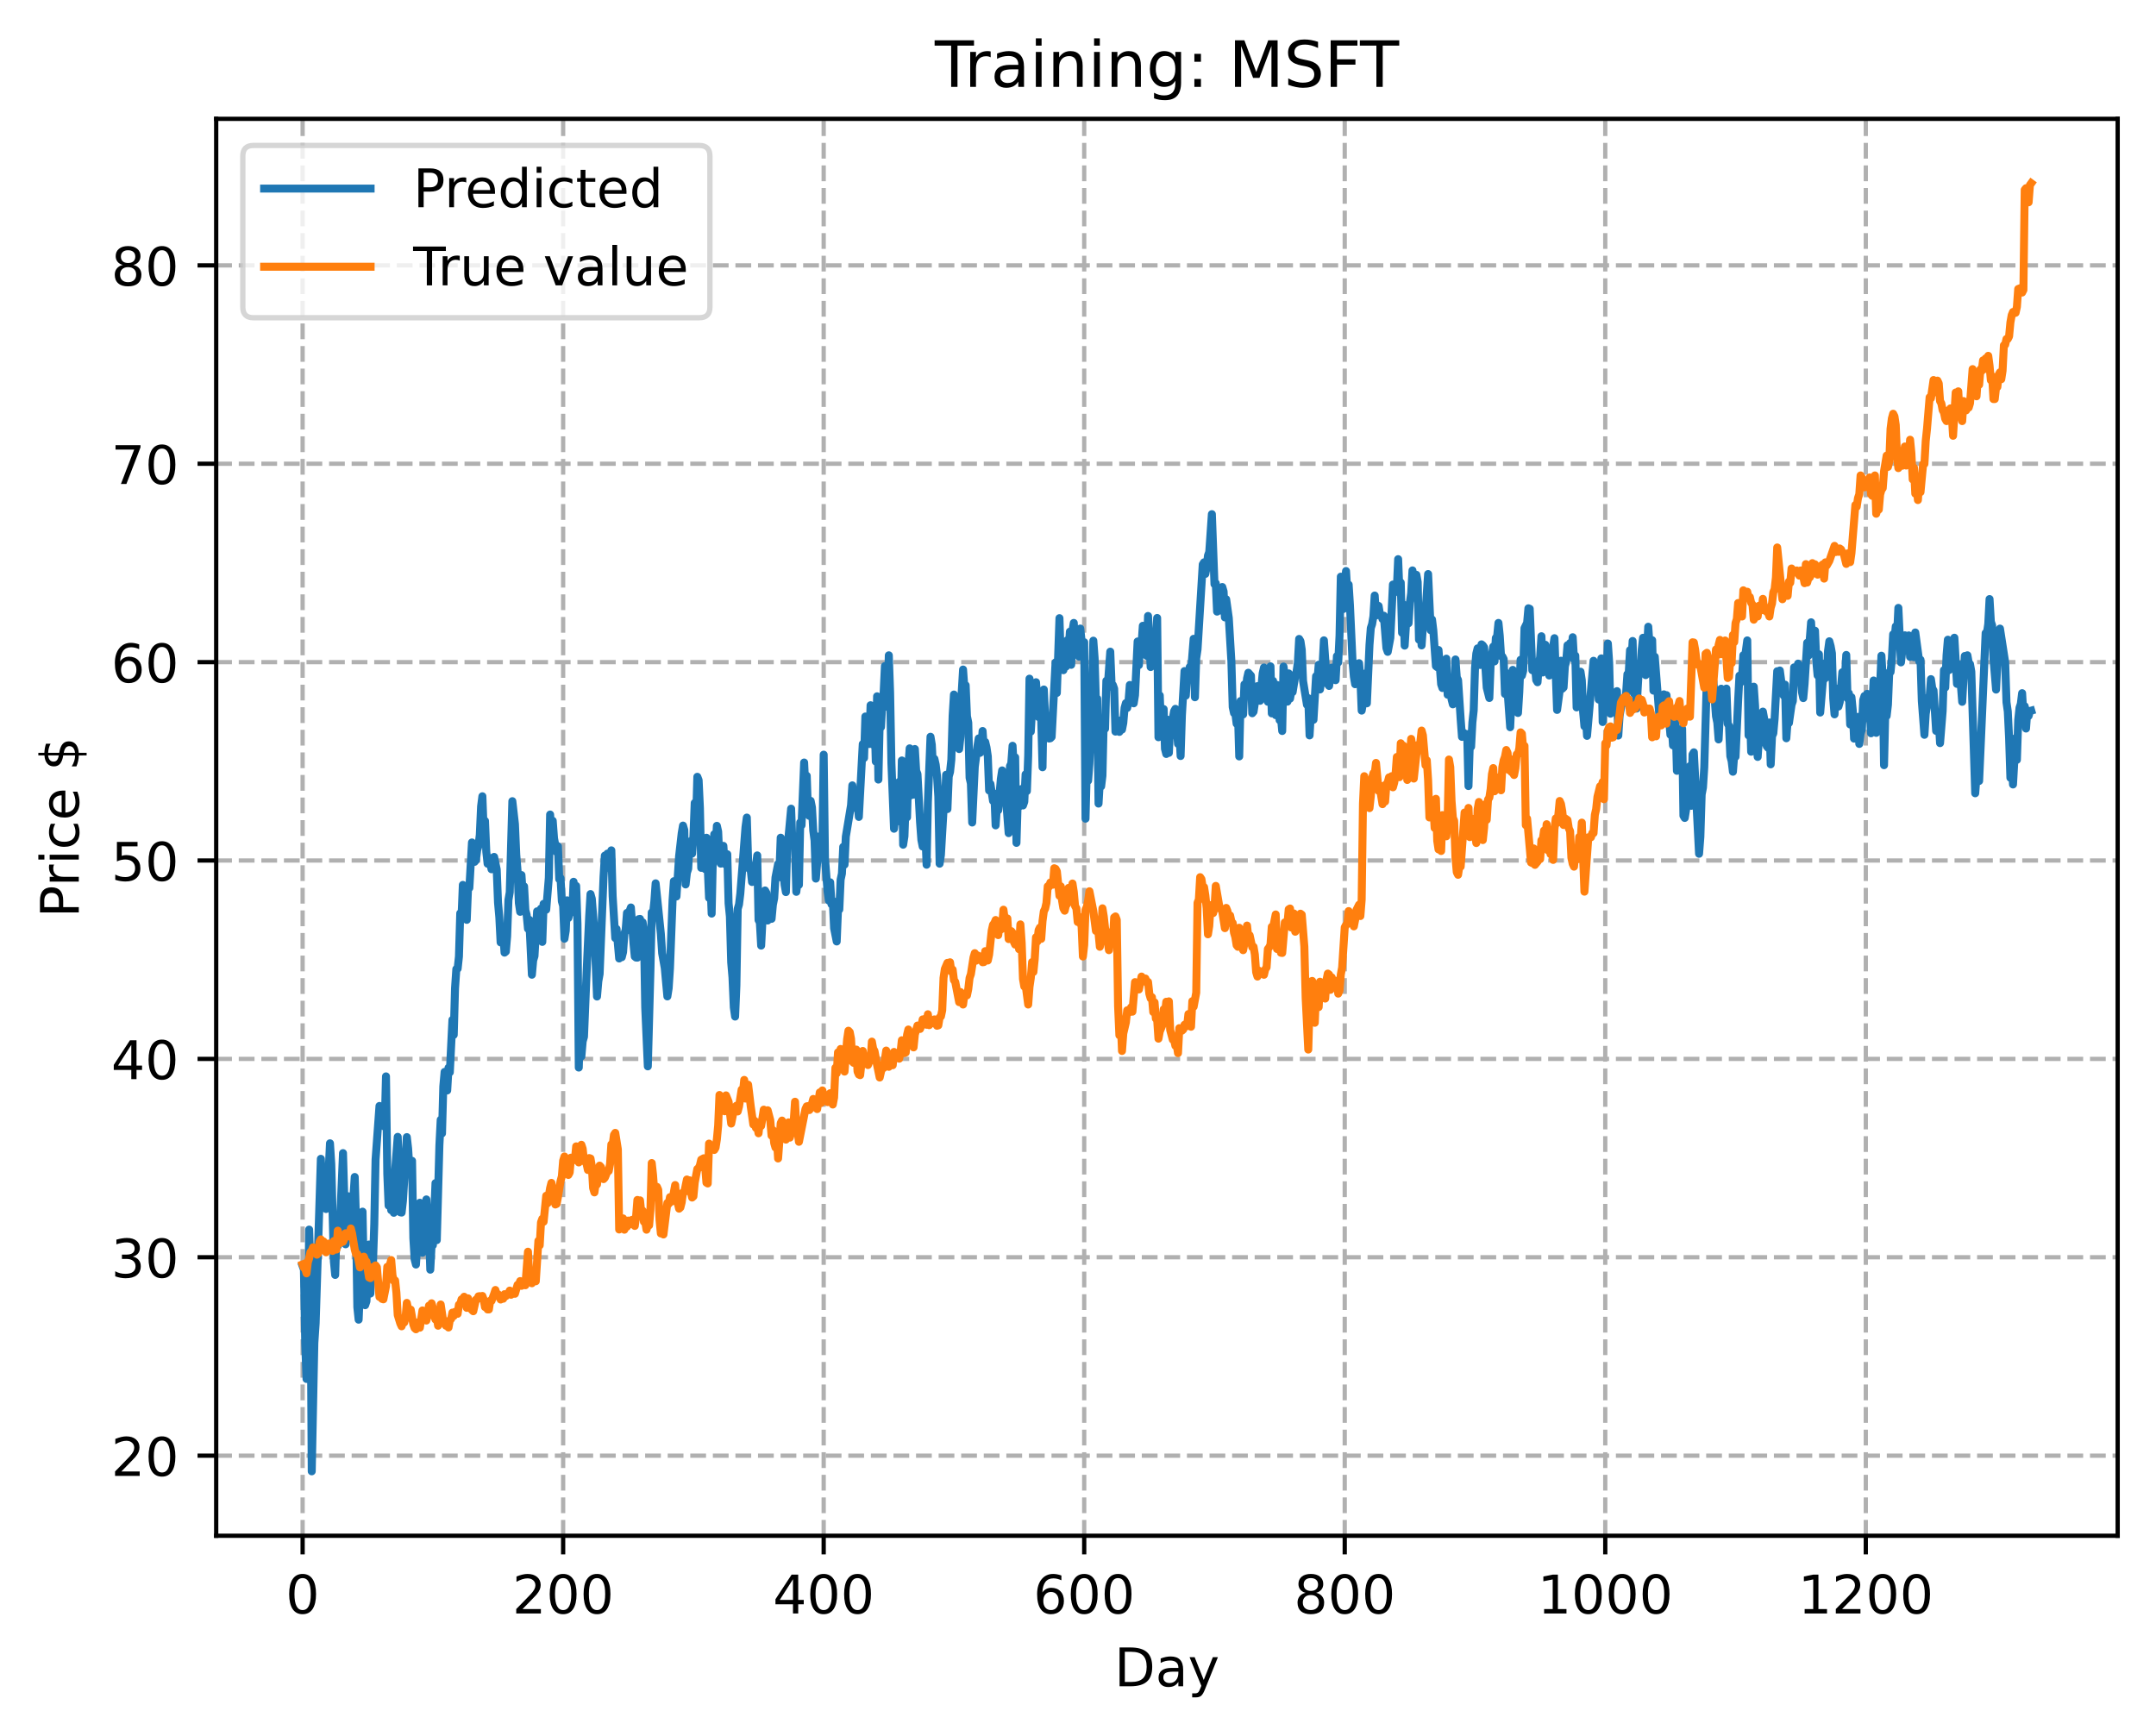 <?xml version="1.0" encoding="utf-8" standalone="no"?>
<!DOCTYPE svg PUBLIC "-//W3C//DTD SVG 1.1//EN"
  "http://www.w3.org/Graphics/SVG/1.1/DTD/svg11.dtd">
<!-- Created with matplotlib (https://matplotlib.org/) -->
<svg height="325.986pt" version="1.1" viewBox="0 0 404.923 325.986" width="404.923pt" xmlns="http://www.w3.org/2000/svg" xmlns:xlink="http://www.w3.org/1999/xlink">
 <defs>
  <style type="text/css">
*{stroke-linecap:butt;stroke-linejoin:round;}
  </style>
 </defs>
 <g id="figure_1">
  <g id="patch_1">
   <path d="M 0 325.986 
L 404.923 325.986 
L 404.923 0 
L 0 0 
z
" style="fill:#ffffff;"/>
  </g>
  <g id="axes_1">
   <g id="patch_2">
    <path d="M 40.603 288.43 
L 397.723 288.43 
L 397.723 22.318 
L 40.603 22.318 
z
" style="fill:#ffffff;"/>
   </g>
   <g id="matplotlib.axis_1">
    <g id="xtick_1">
     <g id="line2d_1">
      <path clip-path="url(#p04d807fbb4)" d="M 56.836 288.43 
L 56.836 22.318 
" style="fill:none;stroke:#b0b0b0;stroke-dasharray:2.96,1.28;stroke-dashoffset:0;stroke-width:0.8;"/>
     </g>
     <g id="line2d_2">
      <defs>
       <path d="M 0 0 
L 0 3.5 
" id="m21ea72f6f4" style="stroke:#000000;stroke-width:0.8;"/>
      </defs>
      <g>
       <use style="stroke:#000000;stroke-width:0.8;" x="56.836" xlink:href="#m21ea72f6f4" y="288.43"/>
      </g>
     </g>
     <g id="text_1">
      <!-- 0 -->
      <defs>
       <path d="M 31.781 66.406 
Q 24.172 66.406 20.328 58.906 
Q 16.5 51.422 16.5 36.375 
Q 16.5 21.391 20.328 13.891 
Q 24.172 6.391 31.781 6.391 
Q 39.453 6.391 43.281 13.891 
Q 47.125 21.391 47.125 36.375 
Q 47.125 51.422 43.281 58.906 
Q 39.453 66.406 31.781 66.406 
z
M 31.781 74.219 
Q 44.047 74.219 50.516 64.516 
Q 56.984 54.828 56.984 36.375 
Q 56.984 17.969 50.516 8.266 
Q 44.047 -1.422 31.781 -1.422 
Q 19.531 -1.422 13.062 8.266 
Q 6.594 17.969 6.594 36.375 
Q 6.594 54.828 13.062 64.516 
Q 19.531 74.219 31.781 74.219 
z
" id="DejaVuSans-48"/>
      </defs>
      <g transform="translate(53.655 303.029)scale(0.1 -0.1)">
       <use xlink:href="#DejaVuSans-48"/>
      </g>
     </g>
    </g>
    <g id="xtick_2">
     <g id="line2d_3">
      <path clip-path="url(#p04d807fbb4)" d="M 105.766 288.43 
L 105.766 22.318 
" style="fill:none;stroke:#b0b0b0;stroke-dasharray:2.96,1.28;stroke-dashoffset:0;stroke-width:0.8;"/>
     </g>
     <g id="line2d_4">
      <g>
       <use style="stroke:#000000;stroke-width:0.8;" x="105.766" xlink:href="#m21ea72f6f4" y="288.43"/>
      </g>
     </g>
     <g id="text_2">
      <!-- 200 -->
      <defs>
       <path d="M 19.188 8.297 
L 53.609 8.297 
L 53.609 0 
L 7.328 0 
L 7.328 8.297 
Q 12.938 14.109 22.625 23.891 
Q 32.328 33.688 34.812 36.531 
Q 39.547 41.844 41.422 45.531 
Q 43.312 49.219 43.312 52.781 
Q 43.312 58.594 39.234 62.25 
Q 35.156 65.922 28.609 65.922 
Q 23.969 65.922 18.812 64.312 
Q 13.672 62.703 7.812 59.422 
L 7.812 69.391 
Q 13.766 71.781 18.938 73 
Q 24.125 74.219 28.422 74.219 
Q 39.75 74.219 46.484 68.547 
Q 53.219 62.891 53.219 53.422 
Q 53.219 48.922 51.531 44.891 
Q 49.859 40.875 45.406 35.406 
Q 44.188 33.984 37.641 27.219 
Q 31.109 20.453 19.188 8.297 
z
" id="DejaVuSans-50"/>
      </defs>
      <g transform="translate(96.223 303.029)scale(0.1 -0.1)">
       <use xlink:href="#DejaVuSans-50"/>
       <use x="63.623" xlink:href="#DejaVuSans-48"/>
       <use x="127.246" xlink:href="#DejaVuSans-48"/>
      </g>
     </g>
    </g>
    <g id="xtick_3">
     <g id="line2d_5">
      <path clip-path="url(#p04d807fbb4)" d="M 154.697 288.43 
L 154.697 22.318 
" style="fill:none;stroke:#b0b0b0;stroke-dasharray:2.96,1.28;stroke-dashoffset:0;stroke-width:0.8;"/>
     </g>
     <g id="line2d_6">
      <g>
       <use style="stroke:#000000;stroke-width:0.8;" x="154.697" xlink:href="#m21ea72f6f4" y="288.43"/>
      </g>
     </g>
     <g id="text_3">
      <!-- 400 -->
      <defs>
       <path d="M 37.797 64.312 
L 12.891 25.391 
L 37.797 25.391 
z
M 35.203 72.906 
L 47.609 72.906 
L 47.609 25.391 
L 58.016 25.391 
L 58.016 17.188 
L 47.609 17.188 
L 47.609 0 
L 37.797 0 
L 37.797 17.188 
L 4.891 17.188 
L 4.891 26.703 
z
" id="DejaVuSans-52"/>
      </defs>
      <g transform="translate(145.153 303.029)scale(0.1 -0.1)">
       <use xlink:href="#DejaVuSans-52"/>
       <use x="63.623" xlink:href="#DejaVuSans-48"/>
       <use x="127.246" xlink:href="#DejaVuSans-48"/>
      </g>
     </g>
    </g>
    <g id="xtick_4">
     <g id="line2d_7">
      <path clip-path="url(#p04d807fbb4)" d="M 203.628 288.43 
L 203.628 22.318 
" style="fill:none;stroke:#b0b0b0;stroke-dasharray:2.96,1.28;stroke-dashoffset:0;stroke-width:0.8;"/>
     </g>
     <g id="line2d_8">
      <g>
       <use style="stroke:#000000;stroke-width:0.8;" x="203.628" xlink:href="#m21ea72f6f4" y="288.43"/>
      </g>
     </g>
     <g id="text_4">
      <!-- 600 -->
      <defs>
       <path d="M 33.016 40.375 
Q 26.375 40.375 22.484 35.828 
Q 18.609 31.297 18.609 23.391 
Q 18.609 15.531 22.484 10.953 
Q 26.375 6.391 33.016 6.391 
Q 39.656 6.391 43.531 10.953 
Q 47.406 15.531 47.406 23.391 
Q 47.406 31.297 43.531 35.828 
Q 39.656 40.375 33.016 40.375 
z
M 52.594 71.297 
L 52.594 62.312 
Q 48.875 64.062 45.094 64.984 
Q 41.312 65.922 37.594 65.922 
Q 27.828 65.922 22.672 59.328 
Q 17.531 52.734 16.797 39.406 
Q 19.672 43.656 24.016 45.922 
Q 28.375 48.188 33.594 48.188 
Q 44.578 48.188 50.953 41.516 
Q 57.328 34.859 57.328 23.391 
Q 57.328 12.156 50.688 5.359 
Q 44.047 -1.422 33.016 -1.422 
Q 20.359 -1.422 13.672 8.266 
Q 6.984 17.969 6.984 36.375 
Q 6.984 53.656 15.188 63.938 
Q 23.391 74.219 37.203 74.219 
Q 40.922 74.219 44.703 73.484 
Q 48.484 72.75 52.594 71.297 
z
" id="DejaVuSans-54"/>
      </defs>
      <g transform="translate(194.084 303.029)scale(0.1 -0.1)">
       <use xlink:href="#DejaVuSans-54"/>
       <use x="63.623" xlink:href="#DejaVuSans-48"/>
       <use x="127.246" xlink:href="#DejaVuSans-48"/>
      </g>
     </g>
    </g>
    <g id="xtick_5">
     <g id="line2d_9">
      <path clip-path="url(#p04d807fbb4)" d="M 252.558 288.43 
L 252.558 22.318 
" style="fill:none;stroke:#b0b0b0;stroke-dasharray:2.96,1.28;stroke-dashoffset:0;stroke-width:0.8;"/>
     </g>
     <g id="line2d_10">
      <g>
       <use style="stroke:#000000;stroke-width:0.8;" x="252.558" xlink:href="#m21ea72f6f4" y="288.43"/>
      </g>
     </g>
     <g id="text_5">
      <!-- 800 -->
      <defs>
       <path d="M 31.781 34.625 
Q 24.75 34.625 20.719 30.859 
Q 16.703 27.094 16.703 20.516 
Q 16.703 13.922 20.719 10.156 
Q 24.75 6.391 31.781 6.391 
Q 38.812 6.391 42.859 10.172 
Q 46.922 13.969 46.922 20.516 
Q 46.922 27.094 42.891 30.859 
Q 38.875 34.625 31.781 34.625 
z
M 21.922 38.812 
Q 15.578 40.375 12.031 44.719 
Q 8.5 49.078 8.5 55.328 
Q 8.5 64.062 14.719 69.141 
Q 20.953 74.219 31.781 74.219 
Q 42.672 74.219 48.875 69.141 
Q 55.078 64.062 55.078 55.328 
Q 55.078 49.078 51.531 44.719 
Q 48 40.375 41.703 38.812 
Q 48.828 37.156 52.797 32.312 
Q 56.781 27.484 56.781 20.516 
Q 56.781 9.906 50.312 4.234 
Q 43.844 -1.422 31.781 -1.422 
Q 19.734 -1.422 13.25 4.234 
Q 6.781 9.906 6.781 20.516 
Q 6.781 27.484 10.781 32.312 
Q 14.797 37.156 21.922 38.812 
z
M 18.312 54.391 
Q 18.312 48.734 21.844 45.562 
Q 25.391 42.391 31.781 42.391 
Q 38.141 42.391 41.719 45.562 
Q 45.312 48.734 45.312 54.391 
Q 45.312 60.062 41.719 63.234 
Q 38.141 66.406 31.781 66.406 
Q 25.391 66.406 21.844 63.234 
Q 18.312 60.062 18.312 54.391 
z
" id="DejaVuSans-56"/>
      </defs>
      <g transform="translate(243.015 303.029)scale(0.1 -0.1)">
       <use xlink:href="#DejaVuSans-56"/>
       <use x="63.623" xlink:href="#DejaVuSans-48"/>
       <use x="127.246" xlink:href="#DejaVuSans-48"/>
      </g>
     </g>
    </g>
    <g id="xtick_6">
     <g id="line2d_11">
      <path clip-path="url(#p04d807fbb4)" d="M 301.489 288.43 
L 301.489 22.318 
" style="fill:none;stroke:#b0b0b0;stroke-dasharray:2.96,1.28;stroke-dashoffset:0;stroke-width:0.8;"/>
     </g>
     <g id="line2d_12">
      <g>
       <use style="stroke:#000000;stroke-width:0.8;" x="301.489" xlink:href="#m21ea72f6f4" y="288.43"/>
      </g>
     </g>
     <g id="text_6">
      <!-- 1000 -->
      <defs>
       <path d="M 12.406 8.297 
L 28.516 8.297 
L 28.516 63.922 
L 10.984 60.406 
L 10.984 69.391 
L 28.422 72.906 
L 38.281 72.906 
L 38.281 8.297 
L 54.391 8.297 
L 54.391 0 
L 12.406 0 
z
" id="DejaVuSans-49"/>
      </defs>
      <g transform="translate(288.764 303.029)scale(0.1 -0.1)">
       <use xlink:href="#DejaVuSans-49"/>
       <use x="63.623" xlink:href="#DejaVuSans-48"/>
       <use x="127.246" xlink:href="#DejaVuSans-48"/>
       <use x="190.869" xlink:href="#DejaVuSans-48"/>
      </g>
     </g>
    </g>
    <g id="xtick_7">
     <g id="line2d_13">
      <path clip-path="url(#p04d807fbb4)" d="M 350.419 288.43 
L 350.419 22.318 
" style="fill:none;stroke:#b0b0b0;stroke-dasharray:2.96,1.28;stroke-dashoffset:0;stroke-width:0.8;"/>
     </g>
     <g id="line2d_14">
      <g>
       <use style="stroke:#000000;stroke-width:0.8;" x="350.419" xlink:href="#m21ea72f6f4" y="288.43"/>
      </g>
     </g>
     <g id="text_7">
      <!-- 1200 -->
      <g transform="translate(337.694 303.029)scale(0.1 -0.1)">
       <use xlink:href="#DejaVuSans-49"/>
       <use x="63.623" xlink:href="#DejaVuSans-50"/>
       <use x="127.246" xlink:href="#DejaVuSans-48"/>
       <use x="190.869" xlink:href="#DejaVuSans-48"/>
      </g>
     </g>
    </g>
    <g id="text_8">
     <!-- Day -->
     <defs>
      <path d="M 19.672 64.797 
L 19.672 8.109 
L 31.594 8.109 
Q 46.688 8.109 53.688 14.938 
Q 60.688 21.781 60.688 36.531 
Q 60.688 51.172 53.688 57.984 
Q 46.688 64.797 31.594 64.797 
z
M 9.812 72.906 
L 30.078 72.906 
Q 51.266 72.906 61.172 64.094 
Q 71.094 55.281 71.094 36.531 
Q 71.094 17.672 61.125 8.828 
Q 51.172 0 30.078 0 
L 9.812 0 
z
" id="DejaVuSans-68"/>
      <path d="M 34.281 27.484 
Q 23.391 27.484 19.188 25 
Q 14.984 22.516 14.984 16.5 
Q 14.984 11.719 18.141 8.906 
Q 21.297 6.109 26.703 6.109 
Q 34.188 6.109 38.703 11.406 
Q 43.219 16.703 43.219 25.484 
L 43.219 27.484 
z
M 52.203 31.203 
L 52.203 0 
L 43.219 0 
L 43.219 8.297 
Q 40.141 3.328 35.547 0.953 
Q 30.953 -1.422 24.312 -1.422 
Q 15.922 -1.422 10.953 3.297 
Q 6 8.016 6 15.922 
Q 6 25.141 12.172 29.828 
Q 18.359 34.516 30.609 34.516 
L 43.219 34.516 
L 43.219 35.406 
Q 43.219 41.609 39.141 45 
Q 35.062 48.391 27.688 48.391 
Q 23 48.391 18.547 47.266 
Q 14.109 46.141 10.016 43.891 
L 10.016 52.203 
Q 14.938 54.109 19.578 55.047 
Q 24.219 56 28.609 56 
Q 40.484 56 46.344 49.844 
Q 52.203 43.703 52.203 31.203 
z
" id="DejaVuSans-97"/>
      <path d="M 32.172 -5.078 
Q 28.375 -14.844 24.75 -17.812 
Q 21.141 -20.797 15.094 -20.797 
L 7.906 -20.797 
L 7.906 -13.281 
L 13.188 -13.281 
Q 16.891 -13.281 18.938 -11.516 
Q 21 -9.766 23.484 -3.219 
L 25.094 0.875 
L 2.984 54.688 
L 12.5 54.688 
L 29.594 11.922 
L 46.688 54.688 
L 56.203 54.688 
z
" id="DejaVuSans-121"/>
     </defs>
     <g transform="translate(209.29 316.707)scale(0.1 -0.1)">
      <use xlink:href="#DejaVuSans-68"/>
      <use x="77.002" xlink:href="#DejaVuSans-97"/>
      <use x="138.281" xlink:href="#DejaVuSans-121"/>
     </g>
    </g>
   </g>
   <g id="matplotlib.axis_2">
    <g id="ytick_1">
     <g id="line2d_15">
      <path clip-path="url(#p04d807fbb4)" d="M 40.603 273.39 
L 397.723 273.39 
" style="fill:none;stroke:#b0b0b0;stroke-dasharray:2.96,1.28;stroke-dashoffset:0;stroke-width:0.8;"/>
     </g>
     <g id="line2d_16">
      <defs>
       <path d="M 0 0 
L -3.5 0 
" id="m8f7689b1c3" style="stroke:#000000;stroke-width:0.8;"/>
      </defs>
      <g>
       <use style="stroke:#000000;stroke-width:0.8;" x="40.603" xlink:href="#m8f7689b1c3" y="273.39"/>
      </g>
     </g>
     <g id="text_9">
      <!-- 20 -->
      <g transform="translate(20.878 277.189)scale(0.1 -0.1)">
       <use xlink:href="#DejaVuSans-50"/>
       <use x="63.623" xlink:href="#DejaVuSans-48"/>
      </g>
     </g>
    </g>
    <g id="ytick_2">
     <g id="line2d_17">
      <path clip-path="url(#p04d807fbb4)" d="M 40.603 236.131 
L 397.723 236.131 
" style="fill:none;stroke:#b0b0b0;stroke-dasharray:2.96,1.28;stroke-dashoffset:0;stroke-width:0.8;"/>
     </g>
     <g id="line2d_18">
      <g>
       <use style="stroke:#000000;stroke-width:0.8;" x="40.603" xlink:href="#m8f7689b1c3" y="236.131"/>
      </g>
     </g>
     <g id="text_10">
      <!-- 30 -->
      <defs>
       <path d="M 40.578 39.312 
Q 47.656 37.797 51.625 33 
Q 55.609 28.219 55.609 21.188 
Q 55.609 10.406 48.188 4.484 
Q 40.766 -1.422 27.094 -1.422 
Q 22.516 -1.422 17.656 -0.516 
Q 12.797 0.391 7.625 2.203 
L 7.625 11.719 
Q 11.719 9.328 16.594 8.109 
Q 21.484 6.891 26.812 6.891 
Q 36.078 6.891 40.938 10.547 
Q 45.797 14.203 45.797 21.188 
Q 45.797 27.641 41.281 31.266 
Q 36.766 34.906 28.719 34.906 
L 20.219 34.906 
L 20.219 43.016 
L 29.109 43.016 
Q 36.375 43.016 40.234 45.922 
Q 44.094 48.828 44.094 54.297 
Q 44.094 59.906 40.109 62.906 
Q 36.141 65.922 28.719 65.922 
Q 24.656 65.922 20.016 65.031 
Q 15.375 64.156 9.812 62.312 
L 9.812 71.094 
Q 15.438 72.656 20.344 73.438 
Q 25.25 74.219 29.594 74.219 
Q 40.828 74.219 47.359 69.109 
Q 53.906 64.016 53.906 55.328 
Q 53.906 49.266 50.438 45.094 
Q 46.969 40.922 40.578 39.312 
z
" id="DejaVuSans-51"/>
      </defs>
      <g transform="translate(20.878 239.931)scale(0.1 -0.1)">
       <use xlink:href="#DejaVuSans-51"/>
       <use x="63.623" xlink:href="#DejaVuSans-48"/>
      </g>
     </g>
    </g>
    <g id="ytick_3">
     <g id="line2d_19">
      <path clip-path="url(#p04d807fbb4)" d="M 40.603 198.873 
L 397.723 198.873 
" style="fill:none;stroke:#b0b0b0;stroke-dasharray:2.96,1.28;stroke-dashoffset:0;stroke-width:0.8;"/>
     </g>
     <g id="line2d_20">
      <g>
       <use style="stroke:#000000;stroke-width:0.8;" x="40.603" xlink:href="#m8f7689b1c3" y="198.873"/>
      </g>
     </g>
     <g id="text_11">
      <!-- 40 -->
      <g transform="translate(20.878 202.672)scale(0.1 -0.1)">
       <use xlink:href="#DejaVuSans-52"/>
       <use x="63.623" xlink:href="#DejaVuSans-48"/>
      </g>
     </g>
    </g>
    <g id="ytick_4">
     <g id="line2d_21">
      <path clip-path="url(#p04d807fbb4)" d="M 40.603 161.615 
L 397.723 161.615 
" style="fill:none;stroke:#b0b0b0;stroke-dasharray:2.96,1.28;stroke-dashoffset:0;stroke-width:0.8;"/>
     </g>
     <g id="line2d_22">
      <g>
       <use style="stroke:#000000;stroke-width:0.8;" x="40.603" xlink:href="#m8f7689b1c3" y="161.615"/>
      </g>
     </g>
     <g id="text_12">
      <!-- 50 -->
      <defs>
       <path d="M 10.797 72.906 
L 49.516 72.906 
L 49.516 64.594 
L 19.828 64.594 
L 19.828 46.734 
Q 21.969 47.469 24.109 47.828 
Q 26.266 48.188 28.422 48.188 
Q 40.625 48.188 47.75 41.5 
Q 54.891 34.812 54.891 23.391 
Q 54.891 11.625 47.562 5.094 
Q 40.234 -1.422 26.906 -1.422 
Q 22.312 -1.422 17.547 -0.641 
Q 12.797 0.141 7.719 1.703 
L 7.719 11.625 
Q 12.109 9.234 16.797 8.062 
Q 21.484 6.891 26.703 6.891 
Q 35.156 6.891 40.078 11.328 
Q 45.016 15.766 45.016 23.391 
Q 45.016 31 40.078 35.438 
Q 35.156 39.891 26.703 39.891 
Q 22.75 39.891 18.812 39.016 
Q 14.891 38.141 10.797 36.281 
z
" id="DejaVuSans-53"/>
      </defs>
      <g transform="translate(20.878 165.414)scale(0.1 -0.1)">
       <use xlink:href="#DejaVuSans-53"/>
       <use x="63.623" xlink:href="#DejaVuSans-48"/>
      </g>
     </g>
    </g>
    <g id="ytick_5">
     <g id="line2d_23">
      <path clip-path="url(#p04d807fbb4)" d="M 40.603 124.356 
L 397.723 124.356 
" style="fill:none;stroke:#b0b0b0;stroke-dasharray:2.96,1.28;stroke-dashoffset:0;stroke-width:0.8;"/>
     </g>
     <g id="line2d_24">
      <g>
       <use style="stroke:#000000;stroke-width:0.8;" x="40.603" xlink:href="#m8f7689b1c3" y="124.356"/>
      </g>
     </g>
     <g id="text_13">
      <!-- 60 -->
      <g transform="translate(20.878 128.155)scale(0.1 -0.1)">
       <use xlink:href="#DejaVuSans-54"/>
       <use x="63.623" xlink:href="#DejaVuSans-48"/>
      </g>
     </g>
    </g>
    <g id="ytick_6">
     <g id="line2d_25">
      <path clip-path="url(#p04d807fbb4)" d="M 40.603 87.098 
L 397.723 87.098 
" style="fill:none;stroke:#b0b0b0;stroke-dasharray:2.96,1.28;stroke-dashoffset:0;stroke-width:0.8;"/>
     </g>
     <g id="line2d_26">
      <g>
       <use style="stroke:#000000;stroke-width:0.8;" x="40.603" xlink:href="#m8f7689b1c3" y="87.098"/>
      </g>
     </g>
     <g id="text_14">
      <!-- 70 -->
      <defs>
       <path d="M 8.203 72.906 
L 55.078 72.906 
L 55.078 68.703 
L 28.609 0 
L 18.312 0 
L 43.219 64.594 
L 8.203 64.594 
z
" id="DejaVuSans-55"/>
      </defs>
      <g transform="translate(20.878 90.897)scale(0.1 -0.1)">
       <use xlink:href="#DejaVuSans-55"/>
       <use x="63.623" xlink:href="#DejaVuSans-48"/>
      </g>
     </g>
    </g>
    <g id="ytick_7">
     <g id="line2d_27">
      <path clip-path="url(#p04d807fbb4)" d="M 40.603 49.839 
L 397.723 49.839 
" style="fill:none;stroke:#b0b0b0;stroke-dasharray:2.96,1.28;stroke-dashoffset:0;stroke-width:0.8;"/>
     </g>
     <g id="line2d_28">
      <g>
       <use style="stroke:#000000;stroke-width:0.8;" x="40.603" xlink:href="#m8f7689b1c3" y="49.839"/>
      </g>
     </g>
     <g id="text_15">
      <!-- 80 -->
      <g transform="translate(20.878 53.638)scale(0.1 -0.1)">
       <use xlink:href="#DejaVuSans-56"/>
       <use x="63.623" xlink:href="#DejaVuSans-48"/>
      </g>
     </g>
    </g>
    <g id="text_16">
     <!-- Price $ -->
     <defs>
      <path d="M 19.672 64.797 
L 19.672 37.406 
L 32.078 37.406 
Q 38.969 37.406 42.719 40.969 
Q 46.484 44.531 46.484 51.125 
Q 46.484 57.672 42.719 61.234 
Q 38.969 64.797 32.078 64.797 
z
M 9.812 72.906 
L 32.078 72.906 
Q 44.344 72.906 50.609 67.359 
Q 56.891 61.812 56.891 51.125 
Q 56.891 40.328 50.609 34.812 
Q 44.344 29.297 32.078 29.297 
L 19.672 29.297 
L 19.672 0 
L 9.812 0 
z
" id="DejaVuSans-80"/>
      <path d="M 41.109 46.297 
Q 39.594 47.172 37.812 47.578 
Q 36.031 48 33.891 48 
Q 26.266 48 22.188 43.047 
Q 18.109 38.094 18.109 28.812 
L 18.109 0 
L 9.078 0 
L 9.078 54.688 
L 18.109 54.688 
L 18.109 46.188 
Q 20.953 51.172 25.484 53.578 
Q 30.031 56 36.531 56 
Q 37.453 56 38.578 55.875 
Q 39.703 55.766 41.062 55.516 
z
" id="DejaVuSans-114"/>
      <path d="M 9.422 54.688 
L 18.406 54.688 
L 18.406 0 
L 9.422 0 
z
M 9.422 75.984 
L 18.406 75.984 
L 18.406 64.594 
L 9.422 64.594 
z
" id="DejaVuSans-105"/>
      <path d="M 48.781 52.594 
L 48.781 44.188 
Q 44.969 46.297 41.141 47.344 
Q 37.312 48.391 33.406 48.391 
Q 24.656 48.391 19.812 42.844 
Q 14.984 37.312 14.984 27.297 
Q 14.984 17.281 19.812 11.734 
Q 24.656 6.203 33.406 6.203 
Q 37.312 6.203 41.141 7.25 
Q 44.969 8.297 48.781 10.406 
L 48.781 2.094 
Q 45.016 0.344 40.984 -0.531 
Q 36.969 -1.422 32.422 -1.422 
Q 20.062 -1.422 12.781 6.344 
Q 5.516 14.109 5.516 27.297 
Q 5.516 40.672 12.859 48.328 
Q 20.219 56 33.016 56 
Q 37.156 56 41.109 55.141 
Q 45.062 54.297 48.781 52.594 
z
" id="DejaVuSans-99"/>
      <path d="M 56.203 29.594 
L 56.203 25.203 
L 14.891 25.203 
Q 15.484 15.922 20.484 11.062 
Q 25.484 6.203 34.422 6.203 
Q 39.594 6.203 44.453 7.469 
Q 49.312 8.734 54.109 11.281 
L 54.109 2.781 
Q 49.266 0.734 44.188 -0.344 
Q 39.109 -1.422 33.891 -1.422 
Q 20.797 -1.422 13.156 6.188 
Q 5.516 13.812 5.516 26.812 
Q 5.516 40.234 12.766 48.109 
Q 20.016 56 32.328 56 
Q 43.359 56 49.781 48.891 
Q 56.203 41.797 56.203 29.594 
z
M 47.219 32.234 
Q 47.125 39.594 43.094 43.984 
Q 39.062 48.391 32.422 48.391 
Q 24.906 48.391 20.391 44.141 
Q 15.875 39.891 15.188 32.172 
z
" id="DejaVuSans-101"/>
      <path id="DejaVuSans-32"/>
      <path d="M 33.797 -14.703 
L 28.906 -14.703 
L 28.859 0 
Q 23.734 0.094 18.609 1.188 
Q 13.484 2.297 8.297 4.5 
L 8.297 13.281 
Q 13.281 10.156 18.375 8.562 
Q 23.484 6.984 28.906 6.938 
L 28.906 29.203 
Q 18.109 30.953 13.203 35.156 
Q 8.297 39.359 8.297 46.688 
Q 8.297 54.641 13.625 59.219 
Q 18.953 63.812 28.906 64.5 
L 28.906 75.984 
L 33.797 75.984 
L 33.797 64.656 
Q 38.328 64.453 42.578 63.688 
Q 46.828 62.938 50.875 61.625 
L 50.875 53.078 
Q 46.828 55.125 42.547 56.25 
Q 38.281 57.375 33.797 57.562 
L 33.797 36.719 
Q 44.875 35.016 50.094 30.609 
Q 55.328 26.219 55.328 18.609 
Q 55.328 10.359 49.781 5.594 
Q 44.234 0.828 33.797 0.094 
z
M 28.906 37.594 
L 28.906 57.625 
Q 23.25 56.984 20.266 54.391 
Q 17.281 51.812 17.281 47.516 
Q 17.281 43.312 20.031 40.969 
Q 22.797 38.625 28.906 37.594 
z
M 33.797 28.219 
L 33.797 7.078 
Q 39.984 7.906 43.141 10.594 
Q 46.297 13.281 46.297 17.672 
Q 46.297 21.969 43.281 24.5 
Q 40.281 27.047 33.797 28.219 
z
" id="DejaVuSans-36"/>
     </defs>
     <g transform="translate(14.798 172.342)rotate(-90)scale(0.1 -0.1)">
      <use xlink:href="#DejaVuSans-80"/>
      <use x="58.553" xlink:href="#DejaVuSans-114"/>
      <use x="99.666" xlink:href="#DejaVuSans-105"/>
      <use x="127.449" xlink:href="#DejaVuSans-99"/>
      <use x="182.43" xlink:href="#DejaVuSans-101"/>
      <use x="243.953" xlink:href="#DejaVuSans-32"/>
      <use x="275.74" xlink:href="#DejaVuSans-36"/>
     </g>
    </g>
   </g>
   <g id="line2d_29">
    <path clip-path="url(#p04d807fbb4)" d="M 56.836 237.771 
L 57.081 238.454 
L 57.325 252.261 
L 57.57 258.99 
L 57.814 253.66 
L 58.059 230.936 
L 58.304 237.648 
L 58.548 276.334 
L 59.038 252.235 
L 59.282 248.556 
L 60.261 217.642 
L 60.506 223.39 
L 60.75 225.969 
L 60.995 220.733 
L 61.24 227.069 
L 61.484 225.179 
L 61.974 214.726 
L 62.218 218.637 
L 62.708 236.902 
L 62.952 239.45 
L 63.197 231.111 
L 63.441 234.036 
L 63.686 228.086 
L 63.931 228.075 
L 64.42 216.568 
L 64.909 233.695 
L 65.154 231.595 
L 65.399 224.676 
L 65.643 229.885 
L 65.888 231.798 
L 66.377 224.863 
L 66.622 221.052 
L 66.867 229.493 
L 67.111 245.503 
L 67.356 247.852 
L 67.601 242.274 
L 68.09 227.565 
L 68.335 240.115 
L 68.579 245.132 
L 68.824 244.399 
L 69.313 233.74 
L 69.558 242.951 
L 69.802 237.361 
L 70.047 237.333 
L 70.292 229.972 
L 70.536 217.79 
L 71.27 207.712 
L 72.004 209.86 
L 72.249 211.62 
L 72.494 202.158 
L 72.738 220.471 
L 72.983 226.427 
L 73.228 224.851 
L 73.472 227.291 
L 73.717 223.448 
L 73.962 227.776 
L 74.206 219.916 
L 74.696 213.516 
L 75.185 227.687 
L 75.429 227.737 
L 75.674 225.534 
L 76.408 213.566 
L 76.653 215.73 
L 76.897 219.662 
L 77.142 219.041 
L 77.387 218.016 
L 77.631 232.539 
L 77.876 236.539 
L 78.121 237.497 
L 78.855 225.893 
L 79.099 227.58 
L 79.344 235.287 
L 79.589 226.597 
L 79.833 228.401 
L 80.078 225.268 
L 80.323 230.82 
L 80.567 231.107 
L 80.812 238.462 
L 81.056 233.797 
L 81.301 233.87 
L 81.79 222.202 
L 82.035 232.915 
L 82.524 215.101 
L 82.769 210.309 
L 83.014 212.872 
L 83.258 204.051 
L 83.503 201.316 
L 83.748 202.6 
L 83.992 204.806 
L 84.237 200.54 
L 84.482 201.391 
L 84.971 191.544 
L 85.216 194.371 
L 85.46 185.604 
L 85.705 181.996 
L 85.95 181.932 
L 86.194 179.652 
L 86.439 171.519 
L 86.684 172.104 
L 86.928 166.196 
L 87.173 166.398 
L 87.417 168.691 
L 87.662 172.761 
L 87.907 166.712 
L 88.151 166.765 
L 88.641 158.223 
L 88.885 160.96 
L 89.13 161.87 
L 89.375 161.572 
L 89.619 159.686 
L 89.864 158.845 
L 90.109 156.819 
L 90.353 151.464 
L 90.598 149.552 
L 90.843 156.192 
L 91.087 154.176 
L 91.332 159.977 
L 91.577 162.222 
L 91.821 161.479 
L 92.066 162.106 
L 92.311 163.256 
L 92.555 161.078 
L 92.8 160.937 
L 93.289 163.291 
L 93.534 169.515 
L 93.778 172.271 
L 94.023 176.999 
L 94.268 176.31 
L 94.512 175.196 
L 94.757 178.915 
L 95.002 178.718 
L 95.246 175.843 
L 95.491 169.019 
L 95.736 167.592 
L 96.225 150.471 
L 96.714 154.79 
L 96.959 160.504 
L 97.204 163.572 
L 97.448 169.609 
L 97.693 171.251 
L 97.938 164.345 
L 98.182 167.959 
L 98.427 166.47 
L 98.672 170.936 
L 98.916 171.847 
L 99.161 174.437 
L 99.405 172.743 
L 99.895 183.067 
L 100.139 180.367 
L 100.384 179.568 
L 100.873 171.158 
L 101.118 171.378 
L 101.363 173.69 
L 101.607 170.648 
L 101.852 176.9 
L 102.097 169.752 
L 102.586 170.85 
L 103.075 164.87 
L 103.32 152.981 
L 103.565 157.288 
L 103.809 154.156 
L 104.054 157.458 
L 104.543 160.029 
L 104.788 158.926 
L 105.032 165.12 
L 105.277 164.931 
L 105.522 169.259 
L 105.766 170.13 
L 106.011 176.301 
L 106.256 174.795 
L 106.5 169.098 
L 106.745 172.413 
L 106.99 171.377 
L 107.234 169.765 
L 107.479 171.281 
L 107.724 165.61 
L 107.968 168.924 
L 108.213 166.386 
L 108.458 173.525 
L 108.702 200.503 
L 108.947 192.129 
L 109.192 198.409 
L 109.436 195.567 
L 109.681 194.719 
L 110.17 182.678 
L 110.66 172.01 
L 110.904 167.917 
L 111.149 168.803 
L 111.638 175.044 
L 112.127 187.162 
L 112.372 184.298 
L 112.617 182.916 
L 113.351 164.688 
L 113.595 160.693 
L 113.84 160.645 
L 114.085 160.319 
L 114.329 160.356 
L 114.574 163.104 
L 114.819 159.707 
L 115.063 168.293 
L 115.553 176.183 
L 115.797 174.469 
L 116.287 180.015 
L 116.531 178.739 
L 116.776 179.778 
L 117.02 178.813 
L 117.265 175.382 
L 117.51 174.605 
L 117.754 171.455 
L 117.999 174.655 
L 118.244 171.113 
L 118.488 170.437 
L 118.978 177.203 
L 119.222 179.649 
L 119.467 179.848 
L 119.712 179.856 
L 119.956 172.631 
L 120.201 172.584 
L 120.446 174.171 
L 120.69 173.214 
L 120.935 174.72 
L 121.18 189.189 
L 121.669 200.277 
L 122.158 182.212 
L 122.403 171.375 
L 122.648 171.592 
L 122.892 169.317 
L 123.137 165.902 
L 124.115 175.372 
L 124.36 179.03 
L 124.849 181.806 
L 125.339 187.14 
L 125.583 185.603 
L 125.828 181.852 
L 126.317 169.062 
L 126.562 165.497 
L 127.051 168.369 
L 127.541 160.809 
L 128.03 156.509 
L 128.275 155.058 
L 128.519 155.893 
L 128.764 166.111 
L 129.008 163.92 
L 129.253 163.168 
L 129.498 158.512 
L 129.742 157.971 
L 129.987 160.318 
L 130.232 156.97 
L 130.476 150.8 
L 130.721 154.553 
L 130.966 145.892 
L 131.21 146.522 
L 131.455 151.777 
L 131.7 162.996 
L 131.944 160.59 
L 132.189 160.106 
L 132.434 163.225 
L 132.678 157.338 
L 133.168 168.636 
L 133.412 165.296 
L 133.657 171.587 
L 133.902 160.105 
L 134.146 156.682 
L 134.391 159.576 
L 134.636 155.1 
L 134.88 156.183 
L 135.125 161.628 
L 135.369 162.204 
L 135.614 159.056 
L 135.859 158.862 
L 136.103 162.264 
L 136.593 160.436 
L 136.837 169.656 
L 137.082 172.137 
L 137.327 180.729 
L 137.571 183.591 
L 137.816 189.195 
L 138.061 190.924 
L 138.305 185.092 
L 138.55 170.702 
L 138.795 169.866 
L 139.039 167.851 
L 140.018 155.313 
L 140.263 153.551 
L 140.507 161.76 
L 140.752 163.219 
L 140.996 163.417 
L 141.241 165.651 
L 141.975 162.532 
L 142.22 160.656 
L 142.464 172.799 
L 142.709 173.246 
L 142.954 177.598 
L 143.443 168.104 
L 143.688 167.243 
L 143.932 167.685 
L 144.177 172.886 
L 144.422 169.419 
L 144.666 172.547 
L 144.911 172.57 
L 145.156 169.934 
L 145.4 168.699 
L 145.645 164.801 
L 146.134 162.273 
L 146.379 163.829 
L 146.624 157.329 
L 146.868 164.88 
L 147.113 163.335 
L 147.357 166.17 
L 147.602 167.549 
L 147.847 158.791 
L 148.091 157.182 
L 148.581 151.879 
L 148.825 158.489 
L 149.07 158.069 
L 149.315 158.915 
L 149.559 167.498 
L 149.804 165.502 
L 150.049 166.195 
L 150.293 154.459 
L 150.538 154.997 
L 151.027 143.211 
L 151.272 148.507 
L 151.517 145.703 
L 151.761 152.952 
L 152.006 153.23 
L 152.251 150.408 
L 152.495 151.644 
L 152.74 156.008 
L 152.984 157.86 
L 153.229 165.01 
L 153.474 161.96 
L 153.718 157.252 
L 153.963 157.045 
L 154.452 158.554 
L 154.697 141.735 
L 154.942 161.206 
L 155.431 167.446 
L 155.676 169.151 
L 155.92 165.709 
L 156.165 169.837 
L 156.41 169.177 
L 156.654 174.344 
L 157.144 176.821 
L 157.388 170.768 
L 157.633 170.822 
L 157.878 165.203 
L 158.122 164.076 
L 158.367 159.048 
L 158.612 162.394 
L 158.856 157.128 
L 159.835 151.225 
L 160.079 147.503 
L 160.324 150.315 
L 160.569 151.716 
L 160.813 148.393 
L 161.303 153.427 
L 162.037 139.741 
L 162.281 142.361 
L 162.526 134.571 
L 162.771 136.156 
L 163.015 135.048 
L 163.26 139.734 
L 163.505 132.45 
L 163.749 132.627 
L 163.994 139.868 
L 164.239 134.373 
L 164.483 143.028 
L 164.728 130.775 
L 164.972 146.412 
L 165.217 135.506 
L 165.462 136.563 
L 165.706 132.071 
L 165.951 130.244 
L 166.196 125.092 
L 166.44 130.81 
L 166.685 132.773 
L 166.93 123.076 
L 167.174 130.082 
L 167.419 143.342 
L 167.908 155.647 
L 168.153 153.165 
L 168.398 152.376 
L 168.642 150.762 
L 168.887 146.832 
L 169.132 154.329 
L 169.376 142.827 
L 169.621 158.647 
L 169.866 157.072 
L 170.11 150.244 
L 170.355 153.509 
L 170.6 144.05 
L 170.844 140.55 
L 171.089 149.363 
L 171.333 141.303 
L 171.578 149.247 
L 171.823 140.674 
L 172.067 144.769 
L 172.312 145.362 
L 172.801 154.45 
L 173.046 157.75 
L 173.291 158.988 
L 173.78 156.069 
L 174.025 162.407 
L 174.269 150.683 
L 174.759 138.37 
L 175.003 139.869 
L 175.248 144.609 
L 175.493 142.524 
L 175.737 143.62 
L 175.982 145.743 
L 176.227 149.568 
L 176.471 162.212 
L 176.716 160.564 
L 177.205 152.186 
L 177.45 151.519 
L 177.694 145.509 
L 177.939 151.954 
L 178.184 145.827 
L 178.428 144.977 
L 178.673 142.672 
L 178.918 134.397 
L 179.162 130.444 
L 179.407 132.61 
L 179.652 137.625 
L 179.896 138.534 
L 180.141 140.683 
L 180.386 138.342 
L 180.63 129.862 
L 180.875 125.747 
L 181.12 129.215 
L 181.364 128.7 
L 181.609 134.51 
L 181.854 135.734 
L 182.098 146.079 
L 182.343 147.138 
L 182.588 154.478 
L 183.077 144.039 
L 183.566 140.187 
L 183.811 138.686 
L 184.055 141.402 
L 184.3 140.233 
L 184.545 137.293 
L 184.789 140.763 
L 185.034 139.35 
L 185.279 140.39 
L 185.523 142.057 
L 185.768 148.461 
L 186.013 147.226 
L 186.502 150.423 
L 186.747 149.053 
L 186.991 155.016 
L 187.236 151.529 
L 187.481 152.179 
L 187.97 146.299 
L 188.215 144.695 
L 188.704 146.899 
L 189.438 156.474 
L 189.682 143.896 
L 189.927 143.384 
L 190.172 140.066 
L 190.416 144.697 
L 190.661 142.227 
L 190.906 158.302 
L 191.15 150.085 
L 191.395 151.508 
L 191.64 149.016 
L 191.884 148.181 
L 192.129 151.277 
L 192.374 150.58 
L 192.618 145.43 
L 192.863 148.574 
L 193.108 141.941 
L 193.352 127.465 
L 193.597 137.411 
L 194.086 128.738 
L 194.331 133.234 
L 194.575 128.129 
L 195.065 134.675 
L 195.309 134.403 
L 195.554 135.017 
L 195.799 144.102 
L 196.043 129.499 
L 196.288 134.664 
L 196.533 135.089 
L 196.777 136.385 
L 197.022 138.708 
L 197.267 138.656 
L 197.511 138.407 
L 198.245 124.404 
L 198.49 130.144 
L 198.979 116.099 
L 199.224 124.069 
L 199.713 125.873 
L 199.958 124.544 
L 200.203 125.201 
L 200.447 120.249 
L 200.692 122.161 
L 200.936 118.632 
L 201.181 124.863 
L 201.426 118.479 
L 201.67 116.992 
L 201.915 121.288 
L 202.16 119.349 
L 202.404 119.665 
L 202.649 123.325 
L 202.894 118.051 
L 203.383 122.831 
L 203.628 120.614 
L 203.872 153.76 
L 204.117 144.335 
L 204.362 146.624 
L 204.606 143.441 
L 204.851 137.953 
L 205.34 120.325 
L 205.585 123.626 
L 205.83 132.043 
L 206.074 131.215 
L 206.319 150.924 
L 206.563 146.694 
L 206.808 147.694 
L 207.053 145.685 
L 207.297 135.058 
L 207.542 136.879 
L 207.787 127.857 
L 208.031 129.14 
L 208.521 122.39 
L 208.765 128.49 
L 209.01 128.652 
L 209.255 129.344 
L 209.499 137.403 
L 209.744 136.324 
L 210.233 137.46 
L 210.478 135.304 
L 210.723 137.03 
L 210.967 135.79 
L 211.212 132.933 
L 211.457 132.057 
L 211.701 132.962 
L 211.946 131.735 
L 212.191 128.645 
L 212.435 129.4 
L 212.924 132.092 
L 213.169 130.564 
L 213.658 120.475 
L 213.903 124.915 
L 214.148 120.696 
L 214.392 121.032 
L 214.637 117.53 
L 214.882 120.946 
L 215.126 120.184 
L 215.371 123.176 
L 215.616 115.687 
L 216.105 125.28 
L 216.35 120.971 
L 216.594 120.706 
L 216.839 118.724 
L 217.084 121.02 
L 217.328 116.062 
L 217.573 138.464 
L 217.818 130.614 
L 218.062 136.993 
L 218.307 133.09 
L 218.551 133.174 
L 218.796 140.648 
L 219.041 141.604 
L 219.285 135.174 
L 219.53 141.402 
L 219.775 136.057 
L 220.019 138.143 
L 220.264 134.952 
L 220.509 133.562 
L 220.753 133.131 
L 221.243 139.711 
L 221.487 137.044 
L 221.732 141.99 
L 221.977 134.335 
L 222.466 126.034 
L 222.711 130.652 
L 222.955 126.927 
L 223.2 127.202 
L 223.445 125.266 
L 223.689 126.165 
L 224.179 119.976 
L 224.423 130.954 
L 224.668 123.62 
L 224.912 121.969 
L 225.891 106.008 
L 226.136 105.614 
L 226.38 107.79 
L 226.625 106.483 
L 226.87 104.348 
L 227.114 103.663 
L 227.604 96.565 
L 228.093 109.719 
L 228.338 109.538 
L 228.582 114.869 
L 228.827 114.492 
L 229.072 114.669 
L 229.316 114.436 
L 229.561 110.25 
L 229.806 111.089 
L 230.05 115.957 
L 230.295 112.556 
L 230.784 116.093 
L 231.273 124.264 
L 231.518 132.803 
L 231.763 133.931 
L 232.007 133.928 
L 232.252 135.926 
L 232.497 133.743 
L 232.741 142.068 
L 232.986 131.664 
L 233.231 132.566 
L 233.475 134.188 
L 233.72 128.536 
L 233.965 130.291 
L 234.209 127.424 
L 234.454 126.348 
L 234.943 126.898 
L 235.188 133.954 
L 235.433 133.665 
L 236.167 128.863 
L 236.656 131.618 
L 237.145 126.447 
L 237.39 125.363 
L 237.634 127.032 
L 237.879 131.089 
L 238.124 131.807 
L 238.368 127.34 
L 238.613 125.146 
L 238.858 133.985 
L 239.102 127.883 
L 239.347 130.281 
L 239.592 134.314 
L 239.836 128.633 
L 240.326 135.257 
L 240.57 134.69 
L 240.815 137.293 
L 241.06 125.183 
L 241.304 126.918 
L 241.549 126.961 
L 241.794 131.783 
L 242.038 126.474 
L 242.283 131.213 
L 242.527 129.84 
L 242.772 129.981 
L 243.261 126.971 
L 243.506 126.165 
L 243.751 124.479 
L 243.995 120 
L 244.24 120.411 
L 244.485 122.038 
L 244.729 127.88 
L 245.463 132.372 
L 245.708 131.122 
L 245.953 138.121 
L 246.197 133.907 
L 246.442 133.037 
L 246.687 135.189 
L 247.176 126.991 
L 247.421 127.842 
L 247.665 124.844 
L 247.91 129.492 
L 248.155 127.731 
L 248.399 124.92 
L 248.644 120.262 
L 249.133 127.191 
L 249.378 128.5 
L 249.622 128.829 
L 250.112 125.395 
L 250.356 125.399 
L 250.601 127.637 
L 250.846 127.748 
L 251.09 123.224 
L 251.335 124.409 
L 251.58 119.394 
L 251.824 108.304 
L 252.314 114.377 
L 252.558 109.703 
L 252.803 107.248 
L 253.048 111.262 
L 253.292 109.801 
L 253.537 113.652 
L 254.026 124.258 
L 254.271 127.064 
L 254.515 128.507 
L 255.005 125.351 
L 255.249 124.556 
L 255.494 127.424 
L 255.739 133.464 
L 255.983 132.058 
L 256.228 129.794 
L 256.473 126.468 
L 256.717 132.095 
L 257.207 121.109 
L 257.451 117.966 
L 257.696 117.216 
L 257.941 115.765 
L 258.185 111.85 
L 258.43 115.604 
L 258.675 113.692 
L 258.919 113.806 
L 259.164 115.338 
L 259.409 115.541 
L 259.653 116.275 
L 259.898 115.638 
L 260.387 121.729 
L 260.632 122.427 
L 261.121 119.812 
L 261.61 109.787 
L 262.1 110.254 
L 262.344 110.551 
L 262.589 105.018 
L 262.834 111.365 
L 263.078 109.417 
L 263.323 118.85 
L 263.568 113.526 
L 263.812 121.254 
L 264.057 117.384 
L 264.302 116.116 
L 264.546 117.054 
L 264.791 113.211 
L 265.036 111.406 
L 265.28 107.132 
L 265.77 111.914 
L 266.014 107.956 
L 266.259 109.324 
L 266.503 120.14 
L 266.748 117.133 
L 266.993 121.216 
L 267.237 117.705 
L 267.482 117.537 
L 267.727 115.048 
L 268.216 107.808 
L 268.705 118.368 
L 268.95 116.345 
L 269.195 118.383 
L 269.684 125.105 
L 269.929 125.298 
L 270.173 122.078 
L 270.663 128.508 
L 270.907 129.216 
L 271.397 126.299 
L 271.641 123.707 
L 271.886 130.477 
L 272.131 127.188 
L 272.62 131.327 
L 272.864 132.283 
L 273.109 130.219 
L 273.354 123.856 
L 273.598 127.231 
L 273.843 127.712 
L 274.332 135.094 
L 274.577 138.394 
L 274.822 137.564 
L 275.311 137.96 
L 275.556 137.876 
L 275.8 147.633 
L 276.045 139.635 
L 276.29 140.254 
L 276.534 135.668 
L 276.779 133.419 
L 277.024 125.469 
L 277.268 122.754 
L 277.513 121.769 
L 277.758 124.241 
L 278.002 124.891 
L 278.247 121.016 
L 278.491 121.212 
L 278.736 121.578 
L 279.225 129.144 
L 279.715 131.094 
L 279.959 124.667 
L 280.449 121.439 
L 280.693 124.222 
L 280.938 119.81 
L 281.183 119.495 
L 281.427 116.993 
L 281.672 119.406 
L 281.917 123.245 
L 282.161 123.31 
L 282.406 123.782 
L 282.651 130.339 
L 282.895 126.388 
L 283.629 136.584 
L 284.118 125.813 
L 284.363 126.273 
L 284.608 128.59 
L 284.852 128.093 
L 285.097 133.905 
L 285.342 129.935 
L 285.586 123.918 
L 285.831 126.89 
L 286.076 125.967 
L 286.32 117.974 
L 286.81 116.973 
L 287.054 114.246 
L 287.299 114.343 
L 287.788 125.881 
L 288.278 125.072 
L 288.522 127.725 
L 288.767 128.132 
L 289.012 124.835 
L 289.256 123.395 
L 289.501 119.492 
L 289.746 126.302 
L 289.99 121.526 
L 290.235 121.093 
L 290.479 125.461 
L 290.724 125.413 
L 290.969 126.869 
L 291.213 122.302 
L 291.458 122.905 
L 291.947 119.861 
L 292.437 133.335 
L 292.926 129.702 
L 293.171 124.09 
L 293.415 129.355 
L 293.66 129.107 
L 293.905 125.123 
L 294.149 124.229 
L 294.394 121.182 
L 294.639 121.917 
L 294.883 120.775 
L 295.128 122.594 
L 295.373 119.681 
L 295.617 123.823 
L 295.862 123.134 
L 296.106 132.859 
L 296.351 129.616 
L 296.596 131.244 
L 296.84 126.151 
L 297.085 127.796 
L 297.33 133.684 
L 297.574 136.4 
L 297.819 134.151 
L 298.064 138.205 
L 299.287 124.102 
L 299.532 127.276 
L 299.776 127.923 
L 300.021 126.157 
L 300.266 131.389 
L 300.51 129.494 
L 300.755 123.652 
L 301 135.605 
L 301.244 128.893 
L 301.489 126.873 
L 301.734 126.88 
L 301.978 120.86 
L 302.223 124.453 
L 302.467 134.042 
L 302.712 130.266 
L 302.957 131.268 
L 303.201 132.824 
L 303.446 132.864 
L 303.691 129.805 
L 303.935 138.149 
L 304.18 134.424 
L 304.669 131.705 
L 304.914 132.063 
L 305.159 131.865 
L 305.403 130.164 
L 305.648 126.619 
L 305.893 126.468 
L 306.137 122.11 
L 306.382 124.556 
L 306.627 120.384 
L 306.871 130.247 
L 307.116 128.012 
L 307.361 133.083 
L 307.85 124.585 
L 308.094 126.466 
L 308.339 121.995 
L 308.584 119.781 
L 308.828 125.051 
L 309.073 126.796 
L 309.562 117.709 
L 309.807 121.262 
L 310.052 121.996 
L 310.296 120.235 
L 310.541 129.712 
L 310.786 123.341 
L 311.764 135.91 
L 312.009 130.997 
L 312.254 131.804 
L 312.498 130.406 
L 312.743 131.562 
L 312.988 130.556 
L 313.232 133.77 
L 313.477 134.954 
L 313.722 137.995 
L 313.966 136.237 
L 314.211 139.997 
L 314.455 135.676 
L 314.7 135.844 
L 314.945 144.768 
L 315.189 137.328 
L 315.434 142.267 
L 315.679 141.381 
L 315.923 136.867 
L 316.168 153.206 
L 316.413 153.62 
L 316.657 152.152 
L 316.902 148.587 
L 317.147 148.396 
L 317.391 143.877 
L 317.636 151.344 
L 317.881 141.703 
L 318.125 141.295 
L 319.104 160.349 
L 319.349 157.186 
L 319.593 149.213 
L 319.838 147.915 
L 320.082 144.097 
L 320.572 127.328 
L 320.816 128.286 
L 321.061 124.349 
L 321.306 129.908 
L 321.55 127.555 
L 321.795 127.967 
L 322.284 134.511 
L 322.529 135.711 
L 322.774 138.874 
L 323.263 129.35 
L 323.508 134.092 
L 323.752 132.812 
L 323.997 130.131 
L 324.242 129.327 
L 324.486 135.937 
L 324.731 136.332 
L 324.976 142.015 
L 325.22 142.936 
L 325.465 144.944 
L 325.71 141.745 
L 325.954 142.124 
L 326.443 131.578 
L 326.688 126.903 
L 326.933 128.149 
L 327.177 127.205 
L 327.422 123.058 
L 327.667 123.994 
L 328.156 120.276 
L 328.401 138.119 
L 328.645 133.511 
L 328.89 141.184 
L 329.135 130.658 
L 329.379 128.968 
L 329.624 132.528 
L 329.869 139.18 
L 330.113 142.161 
L 330.358 138.458 
L 330.603 137.753 
L 330.847 139.455 
L 331.092 133.649 
L 331.581 136.374 
L 331.826 140.167 
L 332.07 140.454 
L 332.315 135.695 
L 332.56 143.554 
L 332.804 138.277 
L 333.049 137.733 
L 333.294 135.002 
L 333.783 126.065 
L 334.028 127.21 
L 334.272 125.929 
L 334.762 129.574 
L 335.006 130.66 
L 335.251 128.586 
L 335.496 138.653 
L 335.74 135.383 
L 335.985 135.795 
L 336.474 132.368 
L 336.719 131.663 
L 336.964 125.339 
L 337.208 126.295 
L 337.453 125.794 
L 337.698 124.637 
L 337.942 126.379 
L 338.187 126.892 
L 338.431 129.992 
L 338.676 131.114 
L 338.921 128.434 
L 339.41 120.72 
L 339.655 123.147 
L 340.144 116.874 
L 340.389 121.534 
L 340.633 122.039 
L 340.878 118.453 
L 341.123 124.206 
L 341.367 126.851 
L 341.612 122.871 
L 341.857 133.824 
L 342.346 127.951 
L 342.591 127.551 
L 342.835 124.528 
L 343.08 127.201 
L 343.325 122.253 
L 343.569 120.441 
L 343.814 121.339 
L 344.058 122.696 
L 344.303 131.178 
L 344.548 134.165 
L 344.792 129.311 
L 345.037 132.217 
L 345.282 132.702 
L 345.526 131.844 
L 346.016 126.257 
L 346.26 128.994 
L 346.505 127.166 
L 346.75 123.005 
L 346.994 131.184 
L 347.239 130.203 
L 347.484 136.066 
L 347.728 130.938 
L 347.973 133.44 
L 348.218 138.724 
L 348.462 134.785 
L 348.952 134.637 
L 349.196 139.719 
L 349.441 137.787 
L 349.686 137 
L 349.93 131.482 
L 350.175 130.714 
L 350.419 131.749 
L 350.664 130.311 
L 350.909 134.928 
L 351.153 132.783 
L 351.398 137.72 
L 351.887 127.807 
L 352.132 129.151 
L 352.377 137.64 
L 352.866 134.014 
L 353.355 123.149 
L 353.6 127.328 
L 353.845 143.712 
L 354.089 133.289 
L 354.334 134.473 
L 354.579 132.365 
L 354.823 126.26 
L 355.068 126.216 
L 355.313 123.733 
L 355.557 119.129 
L 355.802 120.166 
L 356.046 117.635 
L 356.291 119.355 
L 356.536 114.172 
L 357.025 124.405 
L 357.27 122.251 
L 357.514 122.032 
L 357.759 119.317 
L 358.004 119.888 
L 358.248 121.91 
L 358.493 119.338 
L 358.738 123.376 
L 358.982 122.064 
L 359.227 123.046 
L 359.472 123.427 
L 359.716 118.786 
L 360.206 122.445 
L 360.45 124.217 
L 360.695 123.909 
L 360.94 131.663 
L 361.429 138.004 
L 361.674 134.075 
L 362.163 130.955 
L 362.407 130.888 
L 362.652 127.55 
L 362.897 129.259 
L 363.141 129.673 
L 363.631 137.279 
L 363.875 135.578 
L 364.12 135.387 
L 364.365 139.571 
L 364.854 133.51 
L 365.099 125.856 
L 365.343 129.123 
L 365.588 123.072 
L 365.833 120.146 
L 366.077 125.845 
L 366.322 122.612 
L 366.567 120.872 
L 366.811 122.276 
L 367.056 119.774 
L 367.545 128.445 
L 367.79 124.748 
L 368.279 128.742 
L 368.524 131.811 
L 369.013 123.2 
L 369.258 124.479 
L 369.502 123.072 
L 369.747 124.467 
L 369.992 124.717 
L 370.236 126.137 
L 370.97 148.988 
L 371.215 145.699 
L 371.46 144.887 
L 371.704 146.681 
L 372.928 118.897 
L 373.172 118.869 
L 373.417 117.191 
L 373.662 112.51 
L 373.906 116.754 
L 374.151 117.48 
L 374.395 123.659 
L 374.885 129.514 
L 375.129 124.573 
L 375.374 123.558 
L 375.619 118.059 
L 376.597 124.408 
L 376.842 131.887 
L 377.087 133.625 
L 377.331 138.572 
L 377.576 146.082 
L 377.821 142.42 
L 378.065 147.334 
L 378.555 138.62 
L 378.799 142.708 
L 379.044 135.243 
L 379.289 132.927 
L 379.533 132.187 
L 379.778 130.184 
L 380.022 134.338 
L 380.267 132.636 
L 380.512 136.828 
L 380.756 133.413 
L 381.001 134.468 
L 381.246 133.541 
L 381.49 133.47 
L 381.49 133.47 
" style="fill:none;stroke:#1f77b4;stroke-linecap:square;stroke-width:1.5;"/>
   </g>
   <g id="line2d_30">
    <path clip-path="url(#p04d807fbb4)" d="M 56.836 237.473 
L 57.081 238.106 
L 57.325 238.33 
L 57.57 239.149 
L 57.814 237.063 
L 58.059 236.318 
L 58.304 235.163 
L 58.548 234.902 
L 58.793 234.269 
L 59.038 234.567 
L 59.282 234.678 
L 59.527 235.647 
L 59.772 235.386 
L 60.016 233.225 
L 60.261 232.778 
L 60.506 233.374 
L 60.75 233.151 
L 61.24 235.2 
L 61.484 234.045 
L 61.729 233.561 
L 61.974 233.784 
L 62.218 233.71 
L 62.463 234.939 
L 62.708 233.076 
L 62.952 234.678 
L 63.197 234.678 
L 63.441 231.139 
L 63.931 233.449 
L 64.175 233.188 
L 64.42 233.225 
L 64.665 232.666 
L 64.909 231.623 
L 65.154 231.623 
L 65.399 231.735 
L 65.643 232.219 
L 65.888 230.729 
L 66.133 231.698 
L 66.622 234.678 
L 66.867 235.535 
L 67.111 235.535 
L 67.601 238.032 
L 68.335 236.02 
L 68.579 236.69 
L 68.824 236.951 
L 69.313 239.932 
L 69.558 240.044 
L 70.047 237.957 
L 70.292 238.032 
L 70.536 237.659 
L 70.781 237.994 
L 71.27 243.583 
L 71.515 243.397 
L 71.76 243.956 
L 72.004 244.03 
L 72.494 241.571 
L 72.738 237.92 
L 72.983 237.994 
L 73.228 237.51 
L 73.472 236.653 
L 73.717 239.559 
L 73.962 240.565 
L 74.206 240.491 
L 74.451 242.763 
L 74.696 246.974 
L 75.185 248.576 
L 75.429 249.097 
L 75.674 248.315 
L 75.919 248.389 
L 76.163 247.495 
L 76.408 244.701 
L 76.897 247.011 
L 77.142 245.968 
L 77.631 248.762 
L 77.876 249.433 
L 78.121 249.656 
L 78.365 248.539 
L 78.61 248.315 
L 78.855 249.358 
L 79.344 246.117 
L 79.589 246.415 
L 79.833 246.899 
L 80.078 248.017 
L 80.323 246.974 
L 80.567 245.223 
L 80.812 246.154 
L 81.056 244.775 
L 81.301 245.632 
L 81.546 247.085 
L 81.79 247.831 
L 82.035 247.458 
L 82.28 248.986 
L 82.524 248.389 
L 82.769 244.999 
L 83.258 248.278 
L 83.503 248.464 
L 83.748 248.986 
L 83.992 248.427 
L 84.237 249.321 
L 84.482 247.942 
L 84.726 247.719 
L 84.971 246.527 
L 85.216 247.16 
L 85.46 246.378 
L 85.705 246.378 
L 85.95 246.75 
L 86.194 245.036 
L 86.439 244.962 
L 86.684 244.03 
L 86.928 243.918 
L 87.173 243.546 
L 87.417 244.142 
L 87.662 245.632 
L 87.907 243.844 
L 88.151 245.67 
L 88.396 245.446 
L 88.641 246.042 
L 88.885 246.266 
L 89.375 244.105 
L 89.619 244.03 
L 89.864 243.471 
L 90.109 243.434 
L 90.353 243.546 
L 90.598 243.397 
L 90.843 244.067 
L 91.087 245.483 
L 91.332 244.477 
L 91.577 245.93 
L 91.821 245.93 
L 92.066 244.291 
L 92.311 244.328 
L 92.8 243.024 
L 93.044 242.279 
L 93.289 243.248 
L 93.534 243.062 
L 94.023 244.067 
L 94.268 243.918 
L 94.512 243.918 
L 94.757 243.062 
L 95.002 243.434 
L 95.491 242.912 
L 95.736 242.391 
L 95.98 243.173 
L 96.225 242.652 
L 96.47 242.987 
L 96.714 242.987 
L 97.204 241.31 
L 97.448 241.31 
L 97.693 240.602 
L 97.938 241.497 
L 98.182 241.385 
L 98.427 240.975 
L 98.672 241.385 
L 99.161 235.088 
L 99.405 240.118 
L 99.895 241.012 
L 100.139 239.969 
L 100.384 240.528 
L 100.629 240.64 
L 101.118 233.039 
L 101.363 233.896 
L 101.607 229.574 
L 101.852 228.903 
L 102.097 229.462 
L 102.586 224.581 
L 102.831 225.997 
L 103.32 223.128 
L 103.565 222.16 
L 104.054 224.991 
L 104.299 226.221 
L 104.543 226.109 
L 104.788 224.842 
L 105.277 221.824 
L 105.522 220.93 
L 105.766 217.987 
L 106.011 217.204 
L 106.5 218.955 
L 106.745 220.669 
L 106.99 220.222 
L 107.234 217.428 
L 107.479 217.949 
L 107.724 217.39 
L 107.968 217.875 
L 108.213 215.304 
L 108.458 217.539 
L 108.702 218.322 
L 108.947 217.651 
L 109.192 215.006 
L 109.436 215.751 
L 109.681 218.098 
L 109.926 217.502 
L 110.415 219.738 
L 110.66 217.502 
L 110.904 217.577 
L 111.149 219.03 
L 111.393 223.128 
L 111.638 223.948 
L 111.883 222.271 
L 112.127 222.458 
L 112.372 219.924 
L 112.617 218.918 
L 112.861 219.179 
L 113.106 219.887 
L 113.351 221.452 
L 113.595 221.191 
L 114.085 219.999 
L 114.329 219.924 
L 114.574 218.62 
L 114.819 214.931 
L 115.063 215.006 
L 115.308 213.143 
L 115.553 212.77 
L 116.042 215.863 
L 116.287 230.915 
L 116.531 228.642 
L 116.776 229.35 
L 117.02 228.829 
L 117.265 230.953 
L 117.51 230.096 
L 117.754 230.394 
L 117.999 229.239 
L 118.244 229.276 
L 118.488 229.909 
L 118.733 229.09 
L 119.222 230.245 
L 119.467 228.456 
L 119.712 225.364 
L 119.956 226.072 
L 120.201 225.438 
L 120.446 227.823 
L 120.69 227.376 
L 120.935 229.462 
L 121.18 229.425 
L 121.424 230.953 
L 121.669 230.096 
L 121.914 230.133 
L 122.158 227.227 
L 122.403 218.434 
L 122.648 220.669 
L 122.892 223.985 
L 123.137 224.879 
L 123.381 222.905 
L 123.626 223.464 
L 123.871 229.127 
L 124.115 231.66 
L 124.36 231.549 
L 124.605 231.847 
L 125.339 225.923 
L 125.583 226.109 
L 125.828 224.842 
L 126.073 225.699 
L 126.317 225.215 
L 126.807 222.569 
L 127.051 225.736 
L 127.296 225.923 
L 127.541 227.003 
L 127.785 226.78 
L 128.03 225.811 
L 128.275 223.948 
L 128.519 223.911 
L 129.008 221.526 
L 129.253 221.75 
L 129.498 221.675 
L 129.742 223.836 
L 129.987 224.917 
L 130.232 224.693 
L 130.476 222.122 
L 130.966 219.551 
L 131.21 219.402 
L 131.455 218.844 
L 131.7 217.8 
L 132.189 217.539 
L 132.434 219.067 
L 132.678 222.122 
L 132.923 222.271 
L 133.168 214.782 
L 133.412 215.378 
L 133.657 215.565 
L 133.902 215.49 
L 134.146 215.975 
L 134.391 215.565 
L 134.636 214 
L 134.88 211.392 
L 135.125 205.654 
L 135.369 208.188 
L 135.614 207.144 
L 136.103 208.709 
L 136.348 205.729 
L 136.837 206.921 
L 137.327 211.019 
L 137.816 208.56 
L 138.061 207.927 
L 138.305 207.666 
L 138.55 208.746 
L 138.795 207.815 
L 139.284 204.648 
L 139.529 205.17 
L 139.773 202.822 
L 140.018 206.325 
L 140.507 203.717 
L 140.996 207.778 
L 141.486 211.206 
L 141.73 210.498 
L 141.975 211.839 
L 142.22 211.615 
L 142.464 212.845 
L 142.709 210.796 
L 142.954 211.466 
L 143.443 208.411 
L 143.688 208.97 
L 143.932 208.97 
L 144.177 208.523 
L 144.666 210.386 
L 144.911 213.292 
L 145.156 212.249 
L 145.4 214.671 
L 145.645 215.528 
L 145.89 213.627 
L 146.134 217.577 
L 146.624 210.945 
L 146.868 210.46 
L 147.113 212.361 
L 147.602 214.037 
L 147.847 213.59 
L 148.091 210.796 
L 148.336 213.665 
L 148.581 212.77 
L 148.825 211.317 
L 149.07 210.572 
L 149.315 206.921 
L 149.559 211.988 
L 149.804 212.472 
L 150.049 214.447 
L 151.272 208.299 
L 151.517 207.778 
L 151.761 207.74 
L 152.006 208.486 
L 152.251 208.15 
L 152.74 206.399 
L 152.984 207.48 
L 153.229 208.039 
L 153.474 208.299 
L 153.963 205.17 
L 154.208 207.144 
L 154.452 204.797 
L 154.697 205.915 
L 154.942 205.766 
L 155.186 206.697 
L 155.431 206.995 
L 155.92 205.319 
L 156.165 206.735 
L 156.41 207.442 
L 156.654 206.138 
L 156.899 200.55 
L 157.144 201.593 
L 157.388 197.643 
L 157.633 198.277 
L 157.878 197.01 
L 158.122 197.606 
L 158.612 201.258 
L 159.101 195.184 
L 159.345 193.582 
L 159.59 193.843 
L 159.835 195.11 
L 160.079 199.357 
L 160.324 199.618 
L 160.569 199.544 
L 160.813 197.122 
L 161.058 201.258 
L 161.303 201.816 
L 161.547 201.928 
L 162.037 197.383 
L 162.281 198.836 
L 162.526 199.097 
L 162.771 198.91 
L 163.015 200.028 
L 163.26 199.395 
L 163.505 199.208 
L 163.749 195.631 
L 163.994 196.973 
L 164.239 197.383 
L 164.728 200.028 
L 165.217 202.375 
L 165.706 200.214 
L 165.951 200.587 
L 166.44 197.308 
L 166.685 197.979 
L 166.93 200.363 
L 167.174 199.506 
L 167.664 200.065 
L 167.908 197.569 
L 168.153 198.5 
L 168.398 198.426 
L 168.642 198.165 
L 168.887 198.836 
L 169.132 197.606 
L 169.376 195.371 
L 169.621 195.93 
L 169.866 197.792 
L 170.11 197.681 
L 170.355 194.365 
L 170.6 193.359 
L 171.578 196.712 
L 171.823 194.29 
L 172.312 192.614 
L 172.557 192.725 
L 172.801 193.247 
L 173.046 192.614 
L 173.291 191.459 
L 173.535 192.39 
L 173.78 191.31 
L 174.025 192.465 
L 174.269 190.49 
L 174.514 192.539 
L 174.759 191.906 
L 175.003 191.794 
L 175.248 192.166 
L 175.493 191.459 
L 175.737 192.241 
L 175.982 192.651 
L 176.227 192.576 
L 176.471 191.086 
L 176.716 190.9 
L 176.96 189.745 
L 177.205 183.672 
L 177.45 181.995 
L 177.939 180.84 
L 178.184 180.877 
L 178.428 180.728 
L 178.673 182.479 
L 178.918 182.107 
L 179.162 184.081 
L 179.407 184.417 
L 180.141 188.217 
L 180.386 186.317 
L 180.875 188.664 
L 181.12 186.838 
L 181.609 186.95 
L 181.854 185.758 
L 182.098 183.672 
L 182.343 182.964 
L 182.832 179.834 
L 183.077 179.014 
L 183.321 180.43 
L 183.566 179.424 
L 183.811 179.685 
L 184.055 179.61 
L 184.545 180.728 
L 184.789 180.691 
L 185.034 178.642 
L 185.279 179.908 
L 185.523 180.393 
L 185.768 179.275 
L 186.257 174.767 
L 186.502 173.686 
L 186.747 173.388 
L 186.991 172.792 
L 187.236 173.91 
L 187.481 175.624 
L 187.725 173.686 
L 187.97 174.58 
L 188.215 173.984 
L 188.459 170.855 
L 188.948 174.431 
L 189.193 172.494 
L 189.438 176.369 
L 189.682 174.99 
L 189.927 174.879 
L 190.172 175.177 
L 190.416 176.89 
L 190.661 177.412 
L 190.906 176.183 
L 191.15 176.183 
L 191.395 178.269 
L 191.64 173.612 
L 191.884 177.077 
L 192.129 183.858 
L 192.374 185.274 
L 192.618 184.976 
L 193.108 188.664 
L 193.352 185.348 
L 193.597 183.672 
L 193.842 180.691 
L 194.086 182.554 
L 194.331 180.169 
L 194.575 176.034 
L 194.82 176.853 
L 195.065 174.692 
L 195.309 174.208 
L 195.554 176.332 
L 195.799 172.978 
L 196.043 171.153 
L 196.288 170.668 
L 196.533 169.588 
L 196.777 166.458 
L 197.022 166.533 
L 197.267 165.75 
L 197.511 165.825 
L 197.756 166.16 
L 198.001 163.068 
L 198.245 163.179 
L 198.49 163.626 
L 198.979 168.247 
L 199.224 166.458 
L 199.469 169.141 
L 199.713 170.594 
L 199.958 171.041 
L 200.203 169.998 
L 200.447 169.774 
L 200.692 166.756 
L 200.936 167.352 
L 201.181 168.768 
L 201.426 165.936 
L 201.67 167.501 
L 201.915 170.184 
L 202.16 170.594 
L 202.404 173.165 
L 202.649 172.159 
L 203.138 174.022 
L 203.383 179.648 
L 203.628 177.487 
L 203.872 170.855 
L 204.117 170.333 
L 204.362 169.141 
L 204.606 167.39 
L 205.34 171.115 
L 205.83 174.841 
L 206.074 173.686 
L 206.319 175.288 
L 206.563 177.822 
L 206.808 175.661 
L 207.053 170.594 
L 207.297 172.084 
L 207.542 174.282 
L 207.787 175.214 
L 208.276 178.455 
L 208.521 175.624 
L 208.765 175.065 
L 209.01 176.816 
L 209.255 172.308 
L 209.499 172.121 
L 209.744 172.755 
L 209.989 188.962 
L 210.233 194.439 
L 210.478 191.384 
L 210.723 197.383 
L 210.967 194.104 
L 211.457 192.017 
L 211.701 189.745 
L 212.191 190.08 
L 212.435 189.186 
L 212.68 190.005 
L 213.169 184.454 
L 213.414 185.534 
L 213.903 185.833 
L 214.392 183.411 
L 214.882 184.007 
L 215.126 183.783 
L 215.371 184.528 
L 215.616 184.417 
L 215.86 186.652 
L 216.105 187.509 
L 216.35 187.286 
L 216.594 190.08 
L 216.839 188.254 
L 217.084 191.31 
L 217.328 191.496 
L 217.573 195.073 
L 217.818 193.731 
L 218.307 192.539 
L 218.551 189.558 
L 218.796 190.378 
L 219.041 188.143 
L 219.285 188.254 
L 219.53 188.068 
L 219.775 193.433 
L 220.264 195.259 
L 220.509 195.296 
L 220.753 196.414 
L 220.998 196.19 
L 221.243 197.792 
L 221.487 193.098 
L 221.732 193.172 
L 221.977 193.582 
L 222.221 193.359 
L 222.466 192.465 
L 222.711 192.315 
L 222.955 192.725 
L 223.2 190.453 
L 223.445 190.825 
L 223.689 192.837 
L 223.934 188.031 
L 224.179 189.074 
L 224.668 186.429 
L 224.912 169.551 
L 225.157 168.954 
L 225.402 164.744 
L 225.646 165.117 
L 225.891 166.682 
L 226.136 166.607 
L 226.38 168.172 
L 226.625 170.557 
L 226.87 175.475 
L 227.114 173.91 
L 227.359 169.998 
L 227.604 171.413 
L 227.848 171.488 
L 228.093 170.482 
L 228.338 166.384 
L 229.072 170.631 
L 229.316 170.631 
L 229.561 171.227 
L 230.05 174.32 
L 230.295 170.519 
L 230.539 171.115 
L 230.784 173.314 
L 231.029 171.935 
L 231.273 173.09 
L 231.518 173.351 
L 231.763 175.177 
L 232.007 175.996 
L 232.252 177.524 
L 232.497 177.822 
L 232.741 174.245 
L 232.986 174.879 
L 233.475 178.455 
L 233.72 177.151 
L 233.965 176.63 
L 234.209 173.835 
L 234.454 176.145 
L 234.699 175.661 
L 235.188 177.896 
L 235.433 177.822 
L 235.677 179.275 
L 235.922 182.591 
L 236.167 183.411 
L 236.411 182.293 
L 236.656 182.479 
L 236.9 182.517 
L 237.39 183.075 
L 237.634 182.032 
L 237.879 181.697 
L 238.124 178.232 
L 238.368 177.934 
L 238.613 177.412 
L 238.858 174.059 
L 239.102 174.208 
L 239.592 171.749 
L 239.836 178.232 
L 240.081 176.108 
L 240.326 176.741 
L 240.57 178.94 
L 240.815 178.977 
L 241.304 173.239 
L 241.549 173.91 
L 241.794 173.5 
L 242.038 170.78 
L 242.283 170.631 
L 242.527 174.208 
L 242.772 173.761 
L 243.017 171.563 
L 243.261 174.99 
L 243.506 173.761 
L 243.751 173.798 
L 244.24 171.6 
L 244.485 171.786 
L 244.974 177.785 
L 245.219 187.435 
L 245.708 197.122 
L 245.953 188.776 
L 246.197 184.342 
L 246.442 184.23 
L 246.687 185.758 
L 246.931 192.092 
L 247.176 186.354 
L 247.421 185.833 
L 247.665 189.149 
L 247.91 184.379 
L 248.155 187.435 
L 248.644 185.907 
L 248.888 187.546 
L 249.133 184.044 
L 249.378 182.852 
L 249.622 183.038 
L 249.867 185.907 
L 250.112 183.56 
L 250.356 184.342 
L 250.601 184.454 
L 251.09 184.193 
L 251.335 186.615 
L 251.58 186.056 
L 251.824 183.001 
L 252.069 181.697 
L 252.558 174.171 
L 252.803 173.724 
L 253.048 173.537 
L 253.292 171.115 
L 253.537 172.382 
L 254.026 173.202 
L 254.271 173.984 
L 254.515 172.755 
L 254.76 170.892 
L 255.249 169.923 
L 255.494 172.047 
L 255.739 168.954 
L 255.983 150.921 
L 256.228 145.78 
L 256.473 147.866 
L 256.717 146.786 
L 257.207 151.778 
L 257.451 149.543 
L 257.696 146.152 
L 257.941 145.221 
L 258.185 145.295 
L 258.43 143.283 
L 258.919 148.537 
L 259.164 148.015 
L 259.653 151.033 
L 259.898 147.568 
L 260.143 150.549 
L 260.387 147.27 
L 260.632 146.935 
L 260.876 146.003 
L 261.121 146.003 
L 261.366 145.78 
L 261.61 147.866 
L 261.855 146.972 
L 262.1 145.407 
L 262.344 142.166 
L 262.589 142.203 
L 262.834 145.966 
L 263.078 139.595 
L 263.323 139.967 
L 263.568 140.042 
L 263.812 143.06 
L 264.057 141.979 
L 264.302 146.488 
L 264.546 142.464 
L 264.791 142.24 
L 265.036 138.775 
L 265.28 140.377 
L 265.525 146.227 
L 266.014 141.681 
L 266.259 139.93 
L 266.503 140.489 
L 266.748 139.446 
L 266.993 137.21 
L 267.237 138.104 
L 267.727 143.73 
L 267.971 142.799 
L 268.216 146.525 
L 268.461 153.529 
L 268.705 152.933 
L 268.95 153.045 
L 269.195 151.257 
L 269.439 155.504 
L 269.684 150.027 
L 269.929 157.926 
L 270.173 159.528 
L 270.418 158.671 
L 270.663 159.826 
L 270.907 153.082 
L 271.152 154.945 
L 271.397 153.529 
L 271.641 157.069 
L 271.886 153.977 
L 272.131 142.65 
L 272.375 144.066 
L 272.62 150.437 
L 272.864 153.567 
L 273.109 154.163 
L 273.354 161.018 
L 273.598 163.813 
L 273.843 164.297 
L 274.088 162.695 
L 274.332 162.77 
L 275.066 152.598 
L 275.311 153.455 
L 275.556 154.833 
L 275.8 151.741 
L 276.045 157.218 
L 276.29 156.547 
L 276.534 153.79 
L 276.779 156.771 
L 277.024 156.659 
L 277.268 158.336 
L 277.513 152.002 
L 277.758 150.623 
L 278.002 152.859 
L 278.247 154.051 
L 278.491 157.777 
L 278.736 155.467 
L 278.981 151.033 
L 279.225 153.977 
L 279.47 150.176 
L 279.715 149.804 
L 279.959 148.239 
L 280.204 145.407 
L 280.449 144.252 
L 280.693 148.611 
L 281.183 146.45 
L 281.427 146.823 
L 281.672 145.929 
L 281.917 148.425 
L 282.161 144.066 
L 282.406 142.799 
L 282.651 142.128 
L 282.895 140.862 
L 283.14 141.383 
L 283.385 144.625 
L 283.629 142.538 
L 283.874 144.997 
L 284.118 145.146 
L 284.363 145.556 
L 284.608 144.289 
L 284.852 141.681 
L 285.097 141.644 
L 285.342 140.563 
L 285.586 137.546 
L 285.831 137.806 
L 286.076 140.787 
L 286.32 140.079 
L 286.565 154.983 
L 286.81 153.753 
L 287.544 161.987 
L 287.788 162.099 
L 288.033 159.342 
L 288.278 162.434 
L 288.767 161.838 
L 289.012 160.161 
L 289.256 161.354 
L 289.501 157.814 
L 289.746 157.702 
L 289.99 155.988 
L 290.235 157.591 
L 290.479 154.796 
L 290.724 159.714 
L 290.969 158.597 
L 291.213 160.422 
L 291.458 159.304 
L 291.703 161.503 
L 291.947 155.69 
L 292.192 153.716 
L 292.437 154.573 
L 292.681 152.971 
L 292.926 150.437 
L 293.171 150.996 
L 293.415 152.374 
L 293.66 154.945 
L 293.905 153.678 
L 294.394 154.014 
L 294.639 155.579 
L 294.883 156.1 
L 295.128 161.093 
L 295.373 162.248 
L 295.617 162.77 
L 295.862 160.161 
L 296.106 161.13 
L 296.351 161.354 
L 296.596 157.181 
L 296.84 157.926 
L 297.085 154.498 
L 297.574 167.464 
L 298.308 157.255 
L 298.798 157.255 
L 299.042 156.473 
L 299.287 156.473 
L 299.532 153.045 
L 299.776 151.965 
L 300.021 149.655 
L 300.51 147.68 
L 300.755 147.829 
L 301 146.86 
L 301.244 150.102 
L 301.489 139.595 
L 301.734 140.005 
L 301.978 137.136 
L 302.223 136.54 
L 302.467 136.428 
L 302.712 138.552 
L 302.957 138.477 
L 303.201 136.726 
L 303.446 137.098 
L 303.691 137.098 
L 304.18 134.081 
L 304.425 131.957 
L 304.914 131.063 
L 305.159 131.733 
L 305.403 130.69 
L 305.648 132.031 
L 305.893 131.361 
L 306.137 133.894 
L 306.382 133.447 
L 307.116 133.037 
L 307.361 132.218 
L 307.605 131.994 
L 307.85 131.174 
L 308.094 131.696 
L 308.339 131.435 
L 308.584 132.218 
L 308.828 133.82 
L 309.318 133.037 
L 309.562 133.261 
L 309.807 133.075 
L 310.052 133.931 
L 310.296 138.477 
L 310.541 135.347 
L 310.786 137.285 
L 311.03 138.291 
L 311.275 134.826 
L 311.52 134.602 
L 311.764 135.794 
L 312.009 136.242 
L 312.254 132.702 
L 312.498 132.478 
L 312.988 135.906 
L 313.232 131.994 
L 313.477 131.696 
L 313.722 134.043 
L 313.966 133.298 
L 314.455 134.639 
L 314.7 133.149 
L 315.189 132.553 
L 315.434 131.659 
L 315.679 134.826 
L 315.923 135.124 
L 316.168 135.832 
L 316.413 133.969 
L 316.657 134.714 
L 316.902 133.075 
L 317.147 133.559 
L 317.391 134.602 
L 317.881 120.63 
L 318.125 120.667 
L 318.37 122.009 
L 318.615 123.983 
L 318.859 124.84 
L 319.104 124.654 
L 319.349 125.101 
L 320.082 129.162 
L 320.327 122.791 
L 320.572 122.605 
L 320.816 123.723 
L 321.061 129.2 
L 321.306 128.007 
L 321.55 131.361 
L 322.284 121.972 
L 322.529 123.052 
L 322.774 121.152 
L 323.018 120.183 
L 323.263 122.866 
L 323.752 122.083 
L 323.997 120.295 
L 324.486 127.337 
L 324.731 127.15 
L 324.976 123.536 
L 325.22 124.542 
L 325.465 119.252 
L 325.71 120.593 
L 325.954 117.016 
L 326.199 116.271 
L 326.443 113.253 
L 326.688 114.371 
L 326.933 114.743 
L 327.177 115.787 
L 327.422 110.868 
L 327.667 111.167 
L 328.156 111.129 
L 328.401 112.284 
L 328.645 112.135 
L 328.89 113.216 
L 329.135 113.551 
L 329.379 116.383 
L 329.624 114.743 
L 329.869 115.787 
L 330.113 115.787 
L 330.358 113.775 
L 330.603 114.52 
L 330.847 114.594 
L 331.092 112.471 
L 331.337 114.632 
L 331.581 114.296 
L 331.826 114.93 
L 332.07 115.041 
L 332.315 115.787 
L 332.56 114.147 
L 332.804 113.328 
L 333.049 111.241 
L 333.294 110.645 
L 333.538 108.447 
L 333.783 102.821 
L 334.762 112.545 
L 335.006 110.645 
L 335.251 110.794 
L 335.496 111.576 
L 335.74 111.912 
L 335.985 109.229 
L 336.23 109.453 
L 336.474 106.77 
L 336.719 107.329 
L 337.208 107.515 
L 337.453 107.143 
L 337.942 108.111 
L 338.187 107.143 
L 338.431 107.143 
L 338.921 109.527 
L 339.165 105.95 
L 339.41 109.415 
L 339.655 108.521 
L 339.899 108.447 
L 340.144 107.962 
L 340.389 105.764 
L 340.633 106.733 
L 340.878 105.988 
L 341.367 107.925 
L 341.612 106.658 
L 341.857 107.068 
L 342.101 106.211 
L 342.346 105.988 
L 342.591 108.67 
L 342.835 105.615 
L 343.08 106.211 
L 343.569 105.354 
L 344.548 102.523 
L 344.792 103.678 
L 345.037 103.007 
L 345.282 103.64 
L 345.526 103.007 
L 345.771 103.193 
L 346.016 103.752 
L 346.26 103.938 
L 346.75 105.913 
L 346.994 103.938 
L 347.239 104.274 
L 347.484 105.578 
L 347.728 103.864 
L 348.462 94.847 
L 348.707 95.183 
L 348.952 93.543 
L 349.196 92.835 
L 349.441 89.296 
L 349.686 89.706 
L 350.175 91.531 
L 350.419 90.823 
L 350.664 91.047 
L 350.909 90.674 
L 351.153 89.668 
L 351.398 92.835 
L 351.643 93.133 
L 351.887 92.947 
L 352.132 89.296 
L 352.377 96.487 
L 352.621 95.63 
L 352.866 95.704 
L 353.111 92.873 
L 353.355 92.016 
L 353.6 91.68 
L 353.845 88.513 
L 354.334 85.57 
L 354.579 87.694 
L 354.823 86.725 
L 355.068 80.54 
L 355.313 78.603 
L 355.557 77.708 
L 355.802 78.193 
L 356.046 79.832 
L 356.291 85.905 
L 356.536 87.917 
L 356.78 84.676 
L 357.27 87.47 
L 357.514 87.098 
L 357.759 83.856 
L 358.004 87.433 
L 358.248 86.092 
L 358.493 86.129 
L 358.738 82.589 
L 358.982 85.123 
L 359.227 90.041 
L 359.472 87.843 
L 359.716 92.724 
L 359.961 91.084 
L 360.206 93.916 
L 360.45 90.525 
L 360.695 92.426 
L 361.184 87.172 
L 361.429 87.135 
L 361.674 82.813 
L 361.918 80.503 
L 362.407 74.616 
L 362.652 74.802 
L 363.141 71.375 
L 363.386 72.977 
L 363.631 73.685 
L 363.875 71.486 
L 364.12 72.008 
L 364.365 75.324 
L 364.609 75.771 
L 364.854 77.038 
L 365.099 77.485 
L 365.343 78.677 
L 365.588 79.087 
L 365.833 77.112 
L 366.077 78.156 
L 366.322 76.702 
L 366.567 77.895 
L 366.811 81.844 
L 367.301 73.722 
L 367.545 75.1 
L 367.79 73.498 
L 368.034 78.156 
L 368.279 77.82 
L 368.524 79.087 
L 368.768 75.324 
L 369.013 76.963 
L 369.258 77.075 
L 369.502 76.591 
L 369.747 76.553 
L 369.992 75.734 
L 370.481 69.325 
L 370.726 72.418 
L 371.215 74.43 
L 371.46 70.927 
L 371.704 72.269 
L 371.949 69.363 
L 372.194 69.661 
L 372.438 67.686 
L 372.683 69.325 
L 372.928 67.313 
L 373.172 67.872 
L 373.417 66.829 
L 373.662 68.692 
L 373.906 71.412 
L 374.151 70.667 
L 374.395 74.951 
L 374.64 74.951 
L 374.885 72.753 
L 375.129 72.679 
L 375.374 70.369 
L 375.619 69.921 
L 375.863 71.225 
L 376.108 69.623 
L 376.353 64.854 
L 376.597 64.743 
L 376.842 63.662 
L 377.087 63.662 
L 377.331 63.178 
L 377.576 60.57 
L 377.821 59.191 
L 378.065 58.595 
L 378.31 58.818 
L 378.555 58.744 
L 378.799 57.626 
L 379.044 54.273 
L 379.533 54.087 
L 379.778 54.944 
L 380.022 54.459 
L 380.267 35.644 
L 380.512 35.346 
L 380.756 37.991 
L 381.001 37.991 
L 381.246 34.749 
L 381.49 34.414 
L 381.49 34.414 
" style="fill:none;stroke:#ff7f0e;stroke-linecap:square;stroke-width:1.5;"/>
   </g>
   <g id="patch_3">
    <path d="M 40.603 288.43 
L 40.603 22.318 
" style="fill:none;stroke:#000000;stroke-linecap:square;stroke-linejoin:miter;stroke-width:0.8;"/>
   </g>
   <g id="patch_4">
    <path d="M 397.723 288.43 
L 397.723 22.318 
" style="fill:none;stroke:#000000;stroke-linecap:square;stroke-linejoin:miter;stroke-width:0.8;"/>
   </g>
   <g id="patch_5">
    <path d="M 40.603 288.43 
L 397.723 288.43 
" style="fill:none;stroke:#000000;stroke-linecap:square;stroke-linejoin:miter;stroke-width:0.8;"/>
   </g>
   <g id="patch_6">
    <path d="M 40.603 22.318 
L 397.723 22.318 
" style="fill:none;stroke:#000000;stroke-linecap:square;stroke-linejoin:miter;stroke-width:0.8;"/>
   </g>
   <g id="text_17">
    <!-- Training: MSFT -->
    <defs>
     <path d="M -0.297 72.906 
L 61.375 72.906 
L 61.375 64.594 
L 35.5 64.594 
L 35.5 0 
L 25.594 0 
L 25.594 64.594 
L -0.297 64.594 
z
" id="DejaVuSans-84"/>
     <path d="M 54.891 33.016 
L 54.891 0 
L 45.906 0 
L 45.906 32.719 
Q 45.906 40.484 42.875 44.328 
Q 39.844 48.188 33.797 48.188 
Q 26.516 48.188 22.312 43.547 
Q 18.109 38.922 18.109 30.906 
L 18.109 0 
L 9.078 0 
L 9.078 54.688 
L 18.109 54.688 
L 18.109 46.188 
Q 21.344 51.125 25.703 53.562 
Q 30.078 56 35.797 56 
Q 45.219 56 50.047 50.172 
Q 54.891 44.344 54.891 33.016 
z
" id="DejaVuSans-110"/>
     <path d="M 45.406 27.984 
Q 45.406 37.75 41.375 43.109 
Q 37.359 48.484 30.078 48.484 
Q 22.859 48.484 18.828 43.109 
Q 14.797 37.75 14.797 27.984 
Q 14.797 18.266 18.828 12.891 
Q 22.859 7.516 30.078 7.516 
Q 37.359 7.516 41.375 12.891 
Q 45.406 18.266 45.406 27.984 
z
M 54.391 6.781 
Q 54.391 -7.172 48.188 -13.984 
Q 42 -20.797 29.203 -20.797 
Q 24.469 -20.797 20.266 -20.094 
Q 16.062 -19.391 12.109 -17.922 
L 12.109 -9.188 
Q 16.062 -11.328 19.922 -12.344 
Q 23.781 -13.375 27.781 -13.375 
Q 36.625 -13.375 41.016 -8.766 
Q 45.406 -4.156 45.406 5.172 
L 45.406 9.625 
Q 42.625 4.781 38.281 2.391 
Q 33.938 0 27.875 0 
Q 17.828 0 11.672 7.656 
Q 5.516 15.328 5.516 27.984 
Q 5.516 40.672 11.672 48.328 
Q 17.828 56 27.875 56 
Q 33.938 56 38.281 53.609 
Q 42.625 51.219 45.406 46.391 
L 45.406 54.688 
L 54.391 54.688 
z
" id="DejaVuSans-103"/>
     <path d="M 11.719 12.406 
L 22.016 12.406 
L 22.016 0 
L 11.719 0 
z
M 11.719 51.703 
L 22.016 51.703 
L 22.016 39.312 
L 11.719 39.312 
z
" id="DejaVuSans-58"/>
     <path d="M 9.812 72.906 
L 24.516 72.906 
L 43.109 23.297 
L 61.812 72.906 
L 76.516 72.906 
L 76.516 0 
L 66.891 0 
L 66.891 64.016 
L 48.094 14.016 
L 38.188 14.016 
L 19.391 64.016 
L 19.391 0 
L 9.812 0 
z
" id="DejaVuSans-77"/>
     <path d="M 53.516 70.516 
L 53.516 60.891 
Q 47.906 63.578 42.922 64.891 
Q 37.938 66.219 33.297 66.219 
Q 25.25 66.219 20.875 63.094 
Q 16.5 59.969 16.5 54.203 
Q 16.5 49.359 19.406 46.891 
Q 22.312 44.438 30.422 42.922 
L 36.375 41.703 
Q 47.406 39.594 52.656 34.297 
Q 57.906 29 57.906 20.125 
Q 57.906 9.516 50.797 4.047 
Q 43.703 -1.422 29.984 -1.422 
Q 24.812 -1.422 18.969 -0.25 
Q 13.141 0.922 6.891 3.219 
L 6.891 13.375 
Q 12.891 10.016 18.656 8.297 
Q 24.422 6.594 29.984 6.594 
Q 38.422 6.594 43.016 9.906 
Q 47.609 13.234 47.609 19.391 
Q 47.609 24.75 44.312 27.781 
Q 41.016 30.812 33.5 32.328 
L 27.484 33.5 
Q 16.453 35.688 11.516 40.375 
Q 6.594 45.062 6.594 53.422 
Q 6.594 63.094 13.406 68.656 
Q 20.219 74.219 32.172 74.219 
Q 37.312 74.219 42.625 73.281 
Q 47.953 72.359 53.516 70.516 
z
" id="DejaVuSans-83"/>
     <path d="M 9.812 72.906 
L 51.703 72.906 
L 51.703 64.594 
L 19.672 64.594 
L 19.672 43.109 
L 48.578 43.109 
L 48.578 34.812 
L 19.672 34.812 
L 19.672 0 
L 9.812 0 
z
" id="DejaVuSans-70"/>
    </defs>
    <g transform="translate(175.567 16.318)scale(0.12 -0.12)">
     <use xlink:href="#DejaVuSans-84"/>
     <use x="46.334" xlink:href="#DejaVuSans-114"/>
     <use x="87.447" xlink:href="#DejaVuSans-97"/>
     <use x="148.727" xlink:href="#DejaVuSans-105"/>
     <use x="176.51" xlink:href="#DejaVuSans-110"/>
     <use x="239.889" xlink:href="#DejaVuSans-105"/>
     <use x="267.672" xlink:href="#DejaVuSans-110"/>
     <use x="331.051" xlink:href="#DejaVuSans-103"/>
     <use x="394.527" xlink:href="#DejaVuSans-58"/>
     <use x="428.219" xlink:href="#DejaVuSans-32"/>
     <use x="460.006" xlink:href="#DejaVuSans-77"/>
     <use x="546.285" xlink:href="#DejaVuSans-83"/>
     <use x="609.762" xlink:href="#DejaVuSans-70"/>
     <use x="665.531" xlink:href="#DejaVuSans-84"/>
    </g>
   </g>
   <g id="legend_1">
    <g id="patch_7">
     <path d="M 47.603 59.674 
L 131.331 59.674 
Q 133.331 59.674 133.331 57.674 
L 133.331 29.318 
Q 133.331 27.318 131.331 27.318 
L 47.603 27.318 
Q 45.603 27.318 45.603 29.318 
L 45.603 57.674 
Q 45.603 59.674 47.603 59.674 
z
" style="fill:#ffffff;opacity:0.8;stroke:#cccccc;stroke-linejoin:miter;"/>
    </g>
    <g id="line2d_31">
     <path d="M 49.603 35.417 
L 69.603 35.417 
" style="fill:none;stroke:#1f77b4;stroke-linecap:square;stroke-width:1.5;"/>
    </g>
    <g id="line2d_32"/>
    <g id="text_18">
     <!-- Predicted -->
     <defs>
      <path d="M 45.406 46.391 
L 45.406 75.984 
L 54.391 75.984 
L 54.391 0 
L 45.406 0 
L 45.406 8.203 
Q 42.578 3.328 38.25 0.953 
Q 33.938 -1.422 27.875 -1.422 
Q 17.969 -1.422 11.734 6.484 
Q 5.516 14.406 5.516 27.297 
Q 5.516 40.188 11.734 48.094 
Q 17.969 56 27.875 56 
Q 33.938 56 38.25 53.625 
Q 42.578 51.266 45.406 46.391 
z
M 14.797 27.297 
Q 14.797 17.391 18.875 11.75 
Q 22.953 6.109 30.078 6.109 
Q 37.203 6.109 41.297 11.75 
Q 45.406 17.391 45.406 27.297 
Q 45.406 37.203 41.297 42.844 
Q 37.203 48.484 30.078 48.484 
Q 22.953 48.484 18.875 42.844 
Q 14.797 37.203 14.797 27.297 
z
" id="DejaVuSans-100"/>
      <path d="M 18.312 70.219 
L 18.312 54.688 
L 36.812 54.688 
L 36.812 47.703 
L 18.312 47.703 
L 18.312 18.016 
Q 18.312 11.328 20.141 9.422 
Q 21.969 7.516 27.594 7.516 
L 36.812 7.516 
L 36.812 0 
L 27.594 0 
Q 17.188 0 13.234 3.875 
Q 9.281 7.766 9.281 18.016 
L 9.281 47.703 
L 2.688 47.703 
L 2.688 54.688 
L 9.281 54.688 
L 9.281 70.219 
z
" id="DejaVuSans-116"/>
     </defs>
     <g transform="translate(77.603 38.917)scale(0.1 -0.1)">
      <use xlink:href="#DejaVuSans-80"/>
      <use x="58.553" xlink:href="#DejaVuSans-114"/>
      <use x="97.416" xlink:href="#DejaVuSans-101"/>
      <use x="158.939" xlink:href="#DejaVuSans-100"/>
      <use x="222.416" xlink:href="#DejaVuSans-105"/>
      <use x="250.199" xlink:href="#DejaVuSans-99"/>
      <use x="305.18" xlink:href="#DejaVuSans-116"/>
      <use x="344.389" xlink:href="#DejaVuSans-101"/>
      <use x="405.912" xlink:href="#DejaVuSans-100"/>
     </g>
    </g>
    <g id="line2d_33">
     <path d="M 49.603 50.095 
L 69.603 50.095 
" style="fill:none;stroke:#ff7f0e;stroke-linecap:square;stroke-width:1.5;"/>
    </g>
    <g id="line2d_34"/>
    <g id="text_19">
     <!-- True value -->
     <defs>
      <path d="M 8.5 21.578 
L 8.5 54.688 
L 17.484 54.688 
L 17.484 21.922 
Q 17.484 14.156 20.5 10.266 
Q 23.531 6.391 29.594 6.391 
Q 36.859 6.391 41.078 11.031 
Q 45.312 15.672 45.312 23.688 
L 45.312 54.688 
L 54.297 54.688 
L 54.297 0 
L 45.312 0 
L 45.312 8.406 
Q 42.047 3.422 37.719 1 
Q 33.406 -1.422 27.688 -1.422 
Q 18.266 -1.422 13.375 4.438 
Q 8.5 10.297 8.5 21.578 
z
M 31.109 56 
z
" id="DejaVuSans-117"/>
      <path d="M 2.984 54.688 
L 12.5 54.688 
L 29.594 8.797 
L 46.688 54.688 
L 56.203 54.688 
L 35.688 0 
L 23.484 0 
z
" id="DejaVuSans-118"/>
      <path d="M 9.422 75.984 
L 18.406 75.984 
L 18.406 0 
L 9.422 0 
z
" id="DejaVuSans-108"/>
     </defs>
     <g transform="translate(77.603 53.595)scale(0.1 -0.1)">
      <use xlink:href="#DejaVuSans-84"/>
      <use x="46.334" xlink:href="#DejaVuSans-114"/>
      <use x="87.447" xlink:href="#DejaVuSans-117"/>
      <use x="150.826" xlink:href="#DejaVuSans-101"/>
      <use x="212.35" xlink:href="#DejaVuSans-32"/>
      <use x="244.137" xlink:href="#DejaVuSans-118"/>
      <use x="303.316" xlink:href="#DejaVuSans-97"/>
      <use x="364.596" xlink:href="#DejaVuSans-108"/>
      <use x="392.379" xlink:href="#DejaVuSans-117"/>
      <use x="455.758" xlink:href="#DejaVuSans-101"/>
     </g>
    </g>
   </g>
  </g>
 </g>
 <defs>
  <clipPath id="p04d807fbb4">
   <rect height="266.112" width="357.12" x="40.603" y="22.318"/>
  </clipPath>
 </defs>
</svg>
